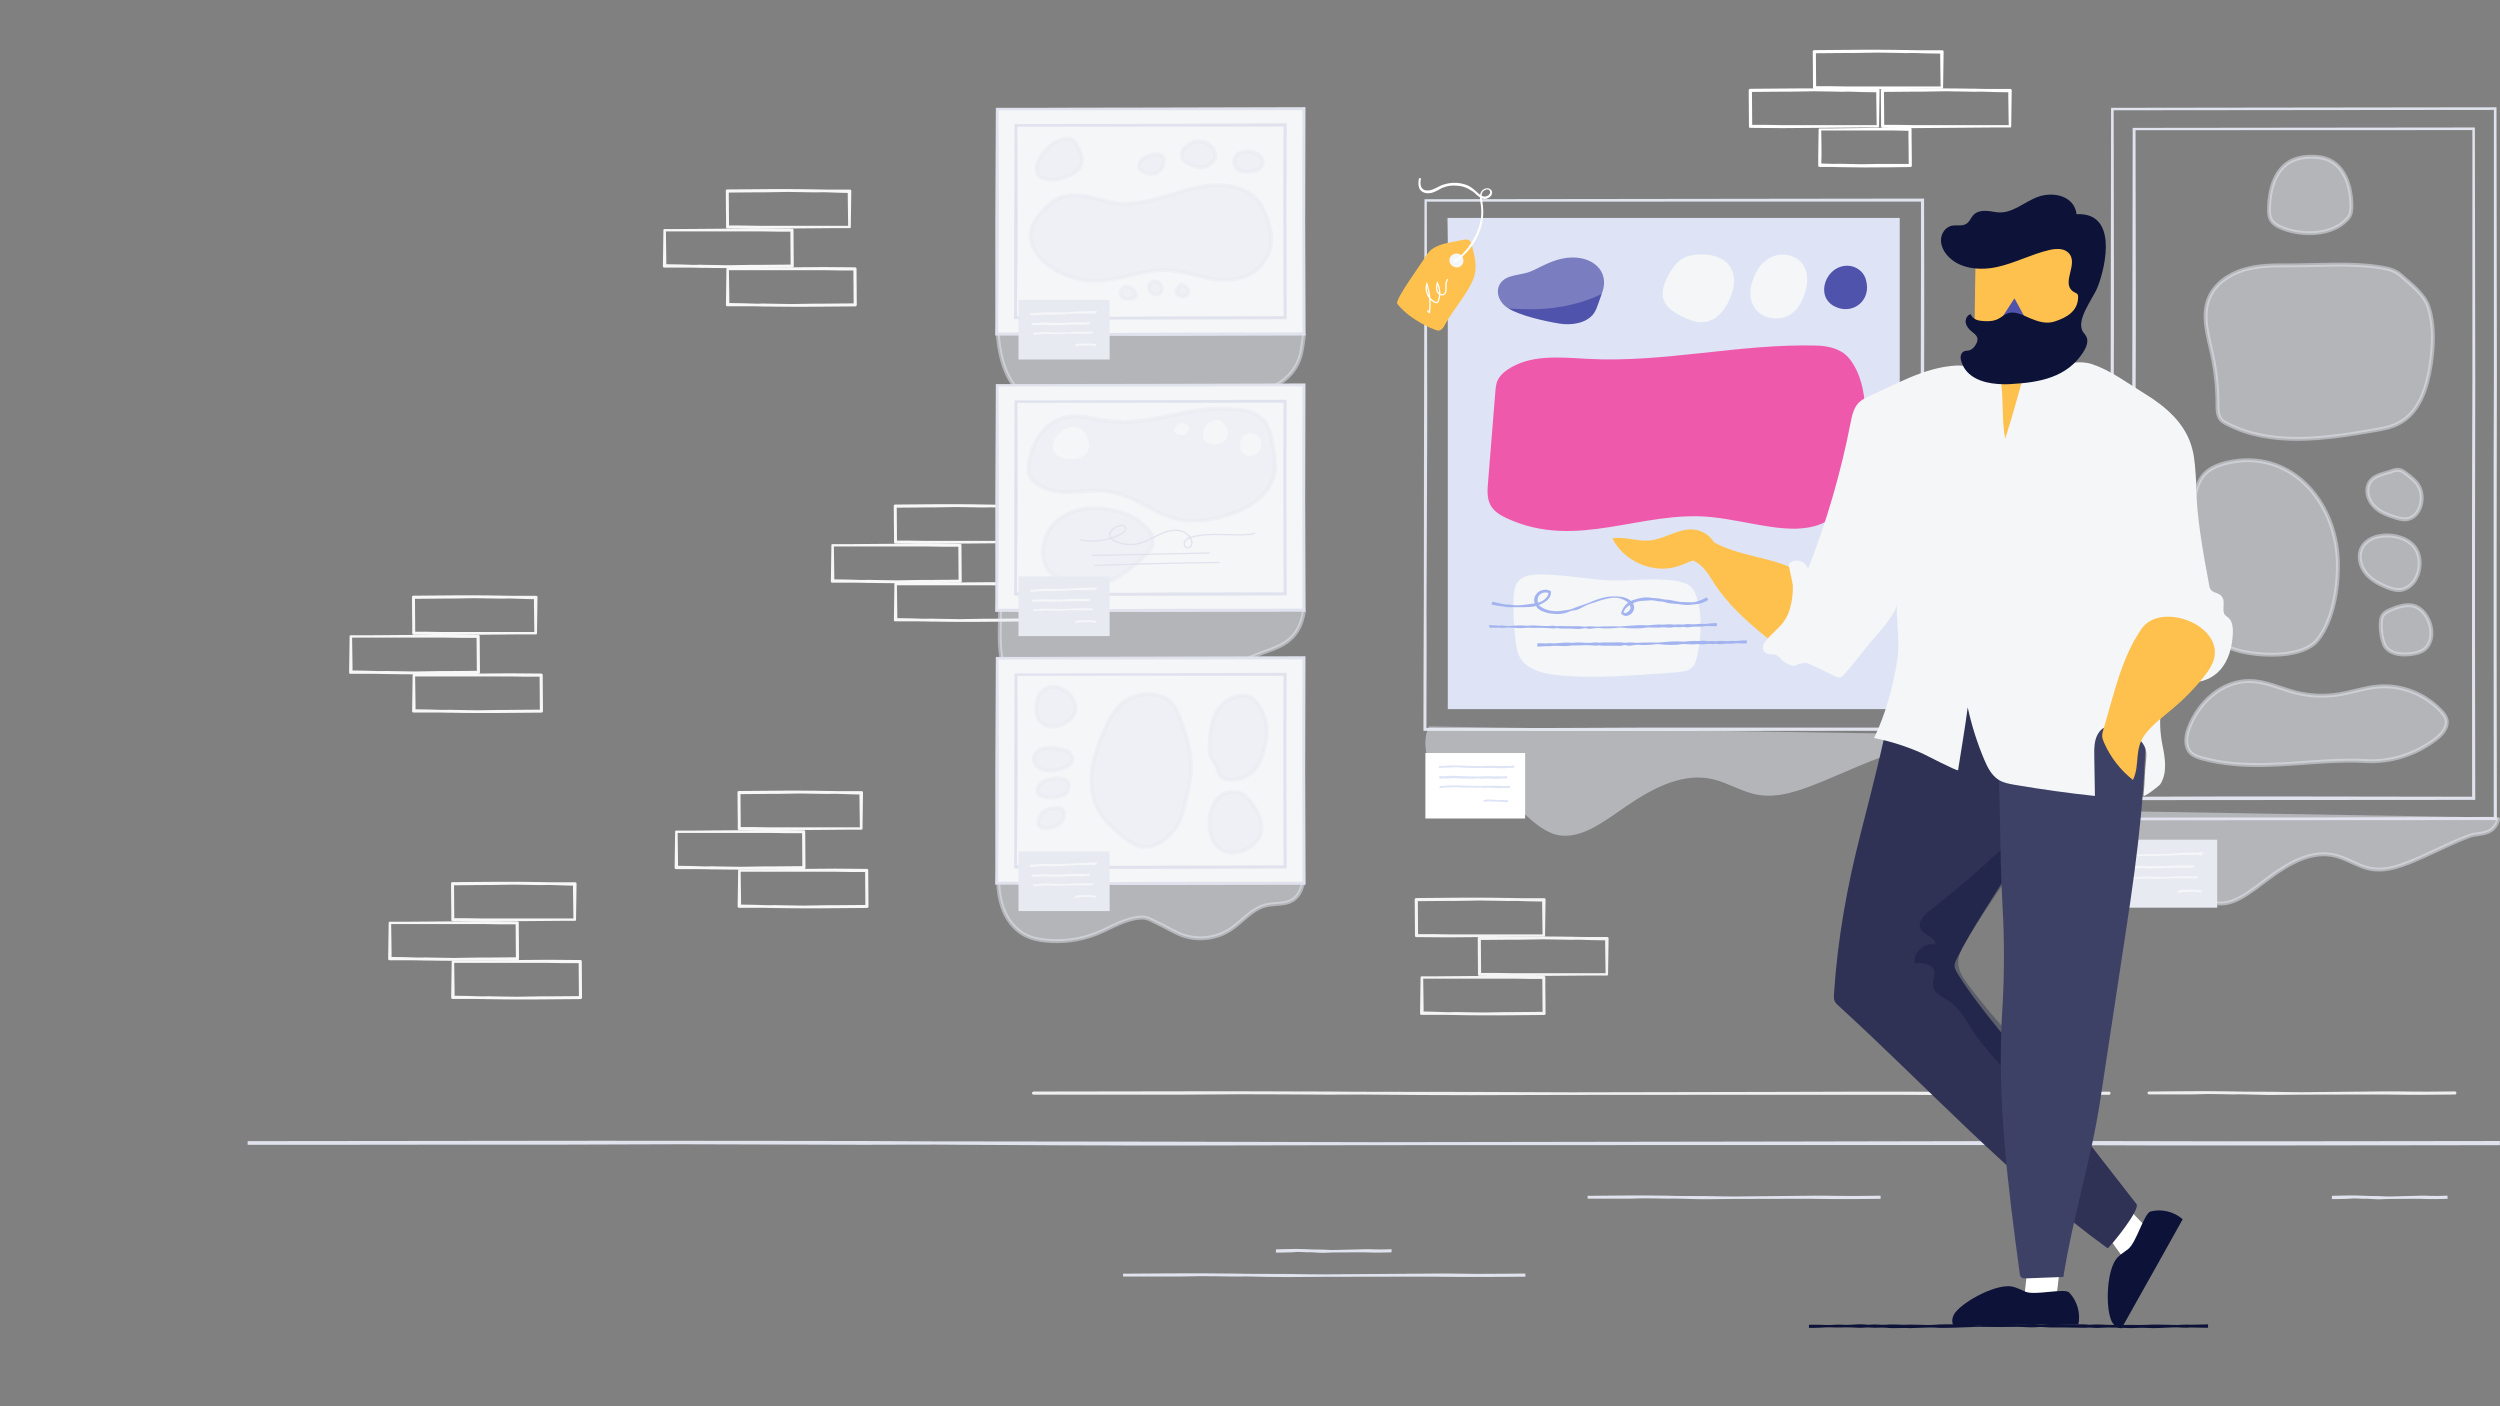 <?xml version="1.0" encoding="utf-8"?>
<!-- Generator: Adobe Illustrator 23.0.2, SVG Export Plug-In . SVG Version: 6.00 Build 0)  -->
<svg version="1.1" id="Layer_1" xmlns="http://www.w3.org/2000/svg" xmlns:xlink="http://www.w3.org/1999/xlink" x="0px" y="0px"
	 viewBox="0 0 1920 1080" style="enable-background:new 0 0 1920 1080;" xml:space="preserve">
<rect x="0" y="0" width="1920" height="1080" fill="#808080" stroke="none"/>
<style type="text/css">
	.st0{fill:#F7F7F7;}
	.st1{fill:#E0E3ED;}
	.st2{fill:#EFEFEF;}
	.st3{opacity:0.5;fill:#E8EAF2;enable-background:new    ;}
	.st4{fill:#DEE4F5;}
	.st5{fill:#EF59AC;}
	.st6{fill:#F4F6F8;}
	.st7{fill:#5053AB;}
	.st8{fill:#A3B3EF;}
	.st9{opacity:0.3;fill:#DEE4F5;enable-background:new    ;}
	.st10{opacity:0.5;fill:#E8EAF2;stroke:#E8EAF2;stroke-width:3;stroke-miterlimit:10;enable-background:new    ;}
	.st11{fill:none;stroke:#E0E3ED;stroke-miterlimit:10;}
	.st12{fill:#FFFFFF;}
	.st13{fill:#F4F4F4;}
	.st14{fill:#E8EAF2;}
	.st15{fill:#2F3155;}
	.st16{opacity:0.3;fill:#0C1238;enable-background:new    ;}
	.st17{fill:#3E4166;}
	.st18{fill:#FFC14D;}
	.st19{fill:#0C1238;}
	.st20{fill:none;stroke:#FFFFFF;stroke-miterlimit:10;}
</style>
<g>
	<path class="st0" d="M687.5,387.5l23.5-0.2l11.8-0.1h11.8l11.8,0.1l5.9,0.1c2,0,3.9,0,5.9,0.1c2,0.1,3.9,0.1,5.9,0.1h17.7
		c0.5,0,1,0.4,1,1c0,2.3,0,4.7-0.1,7l-0.1,7l-0.2,14c0,0.3-0.3,0.6-0.6,0.6H770l-11.8,0.1l-23.5,0.2l-23.5,0.2h-5.9l-5.9-0.1
		c-3.9-0.1-7.8-0.1-11.8-0.1c-0.5,0-1-0.4-1-1v-7l-0.1-7l-0.1-14C686.3,388,686.8,387.5,687.5,387.5L687.5,387.5z M688.7,389.9
		l0.2,26.7l-1.4-1.4c3.9,0,7.8-0.1,11.8,0l11.8,0.2h70.6l-1.3,1.3l-0.2-14l-0.1-7c0-2.3-0.1-4.7,0-7l1.5,1.5
		c-3.9,0-7.8-0.2-11.8-0.3l-5.9-0.2c-2-0.1-3.9-0.1-5.9,0c-2,0.1-3.9,0-5.9,0l-5.9-0.1l-11.8-0.2c-3.9,0-7.8,0.2-11.8,0.2
		c-2,0.1-3.9,0-5.9,0.1h-5.9L688.7,389.9L688.7,389.9z"/>
	<path class="st0" d="M737.4,447.6l-24.6,0.2l-12.3,0.1h-12.3l-12.3-0.1l-6.1-0.1h-3.1l-3.1-0.1c-2-0.1-4.1-0.1-6.1-0.1h-18.4
		c-0.5,0-1-0.4-1-1c0-2.3,0.1-4.7,0.1-7l0.1-7l0.2-14c0-0.3,0.3-0.6,0.6-0.6h12.2l12.3-0.1l24.6-0.2l24.6-0.2c4.1,0,8.2,0,12.3,0.1
		l12.3,0.1c0.5,0,1,0.4,1,1l0.2,27.9C738.6,447,738.1,447.6,737.4,447.6L737.4,447.6z M736.2,445.2l-0.2-26.7l1.4,1.4h-12.3
		l-12.3-0.2h-73.7l1.3-1.3l0.2,14l0.1,7c0,2.3,0.1,4.7,0,7l-1.5-1.5l12.3,0.2l6.1,0.2l3.1,0.1h3.1l3.1-0.1l3.1,0.1l6.1,0.1l12.3,0.2
		c2,0,4.1-0.1,6.1-0.1l6.1-0.1c2-0.1,4.1-0.1,6.1-0.1h6.1L736.2,445.2L736.2,445.2z"/>
	<path class="st0" d="M785.8,477.3l-24.6,0.2l-12.3,0.1h-12.3l-12.3-0.1l-6.1-0.1h-3.1l-3.1-0.1c-2-0.1-4.1-0.1-6.1-0.1h-18.4
		c-0.5,0-1-0.4-1-1c0-2.3,0.1-4.7,0.1-7l0.1-7l0.2-14c0-0.3,0.3-0.6,0.6-0.6h12.2l12.3-0.1l24.6-0.2l24.6-0.2c4.1,0,8.2,0,12.3,0.1
		l12.3,0.1c0.5,0,1,0.4,1,1l0.2,27.9C787,476.8,786.5,477.3,785.8,477.3L785.8,477.3z M784.6,475l-0.2-26.7l1.4,1.4h-12.3l-12.3-0.2
		h-73.7l1.3-1.3l0.2,14l0.1,7c0,2.3,0.1,4.7,0,7l-1.5-1.5l12.3,0.2l6.1,0.2l3.1,0.1h3.1l3.1-0.1l3.1,0.1l6.1,0.1l12.3,0.2
		c2,0,4.1-0.1,6.1-0.1l6.1-0.1c2-0.1,4.1-0.1,6.1-0.1h6.1L784.6,475L784.6,475z"/>
</g>
<path class="st1" d="M190.2,876.4c0,0,108.1-0.1,270.3-0.3c40.5,0,84.5,0.1,130.9,0.1c23.2,0,47.1,0.1,71.5,0.1s49.3,0.4,74.6,0.3
	c50.7,0,103,0.1,156.3,0.2c53.2,0.1,107.3,0.3,161.3,0.4c108.1-0.2,216.2-0.3,317.6-0.5c50.7-0.1,99.7-0.2,146.1-0.3
	c11.6,0,23.1,0,34.4-0.1h33.3c21.9,0.1,43,0.1,63.2,0.1c40.5,0.1,77.7,0.2,110.6,0.1c32.9-0.1,61.7-0.1,85.3-0.1
	c47.3-0.1,74.3-0.1,74.3-0.1v3.2c0,0-27,0-74.3,0.1c-23.6,0-52.4,0.1-85.3,0.1h-110.6c-20.3-0.1-41.4-0.1-63.2-0.2
	c-10.9,0-22,0-33.3-0.1h-180.5c-101.4,0-209.5,0.1-317.6,0.1c-54.1,0.1-108.1,0.2-161.3,0.3h-19.9c-6.6,0-13.2,0-19.8-0.1
	c-13.2,0-26.3-0.1-39.3-0.1c-26.1-0.1-51.8-0.2-77.2-0.4c-12.7-0.1-25.2-0.2-37.7-0.1c-12.4,0-24.8,0.1-37,0.1
	c-24.4-0.1-48.2-0.2-71.5-0.2c-23.2-0.1-45.8-0.1-67.7-0.2c-21.9,0.1-43,0.2-63.2,0.2c-10.1,0-20.1,0.1-29.8,0.1h-80.9
	c-32.9,0-61.7,0-85.3,0.1h-74.3L190.2,876.4L190.2,876.4z"/>
<path class="st2" d="M1650.5,838.3c0,0,3.7,0,10.1-0.1c3.2,0,7.1-0.1,11.6-0.1s9.5-0.1,15-0.1h8.6c3,0,6,0.1,9.2,0.1
	s6.4,0.1,9.7,0.1c3.3,0,6.7,0.3,10.1,0.2c6.9,0,14,0,21.2,0.1c3.6,0.1,7.2,0.1,10.9,0.2c3.7,0,7.3,0.1,11,0.1
	c7.3,0,14.7-0.1,21.9-0.2c7.2-0.1,14.3-0.1,21.2-0.2c6.9-0.1,13.5-0.1,19.8-0.2c6.3-0.1,12.3,0,17.8,0.1s10.5,0.1,15,0.1
	s8.4-0.1,11.6-0.1c6.4-0.1,10.1-0.1,10.1-0.1c0.7,0,1.2,0.5,1.2,1.2s-0.5,1.2-1.2,1.2c0,0-3.7,0-10.1,0.1c-6.4,0-15.6,0.2-26.6,0.1
	c-5.5-0.1-11.5-0.2-17.8-0.2H1811c-13.8,0-28.4,0.1-43.1,0.1c-7.3,0.1-14.7,0.2-21.9,0.2c-7.2,0.1-14.3-0.3-21.2-0.4
	c-1.7,0-3.4-0.1-5.1-0.1s-3.4,0.1-5,0.1c-3.3-0.1-6.5-0.1-9.7-0.2c-3.2,0-6.2-0.1-9.2-0.1s-5.8,0.1-8.6,0.2c-1.4,0-2.7,0.1-4,0.1
	h-32.7c-0.7,0-1.2-0.5-1.2-1.2C1649.3,838.9,1649.8,838.3,1650.5,838.3L1650.5,838.3z M794,838.3c0,0,51.6-0.1,129-0.2h30.2
	c10.4,0,21.2,0.1,32.3,0.1s22.5,0.1,34.1,0.1s23.5,0.3,35.6,0.2c24.2,0,49.2,0.1,74.6,0.1c25.4,0.1,51.2,0.2,77,0.3
	c51.6-0.1,103.2-0.2,151.6-0.3c24.2-0.1,47.6-0.1,69.8-0.2h32.3c10.4,0,20.5,0.1,30.2,0.1c19.4,0,37.1,0.2,52.8,0.1
	c15.7,0,29.4-0.1,40.7-0.1c22.6-0.1,35.5-0.1,35.5-0.1c0.7,0,1.2,0.5,1.2,1.2s-0.5,1.2-1.2,1.2c0,0-12.9,0-35.5,0.1
	c-22.6,0-54.8,0.2-93.6,0.1c-19.4-0.1-40.3-0.3-62.5-0.2h-69.8c-48.4,0-100,0.1-151.6,0.1c-25.8,0.1-51.6,0.2-77,0.2
	s-50.4-0.2-74.6-0.4c-12.1-0.2-24,0.1-35.6,0s-23-0.1-34.1-0.2c-11.1,0-21.9-0.1-32.3-0.1c-10.4,0.1-20.5,0.1-30.2,0.2
	c-4.8,0-9.6,0.1-14.2,0.1H793.8c-0.7,0-1.2-0.5-1.2-1.2S793.3,838.3,794,838.3L794,838.3z"/>
<path class="st1" d="M1477.7,561.2l-192.2,0.2H1190l-95.5-0.1h-1.3V560l0.1-50.8l0.2-50.8l0.1-101.6l0.4-203.2V153h0.6l382-0.5h1.1
	v1.1l0.1,50.8v50.8l-0.2,101.6v50.8l0.1,50.8L1477.7,561.2L1477.7,561.2z M1475.3,558.8l-0.2-202V306l0.1-50.8l0.1-50.8v-50.8
	l1.2,1.2l-382,0.1l1.3-1.3l0.2,101.6l0.1,50.8c0.1,16.9-0.1,33.9-0.1,50.8l-0.4,101.6c-0.1,8.5,0,16.9,0,25.4s0.1,16.9,0,25.4
	l-0.1,50.8l-1-1l47.8,0.1h47.8l47.8-0.2l23.9-0.1L1475.3,558.8L1475.3,558.8z"/>
<path class="st3" d="M1476.5,563.8c-4.4,17.2-19.2,13.5-28,16.5c-16.1,5.3-32,13-48,19.5c-17.3,7-35,14.1-52.6,10.2
	c-10.7-2.4-21.1-8.7-31.8-11.4c-22.6-5.6-45.3,5.7-66.7,20.3c-18.3,12.5-37.4,28-56.7,21.4c-18.5-6.4-33.9-32.4-52.4-37.3
	c-0.7-0.2-1.4-0.3-2.1-0.5c-10.1-1.8-20.6,3.3-30.4-2.1c-9.8-5.3-17.5-29.2-10.3-42.5"/>
<path class="st4" d="M1111.9,167.4H1459v377.2h-347.1V167.4z"/>
<path class="st5" d="M1360.6,404.7c27.1,3.8,51.2,1.4,64.4-32.4c3.5-8.9,4.8-18.6,6.1-28.1c2.7-20.8,3.6-52.4-11.6-69.7
	c-5.9-6.7-15.5-8.9-24.4-9.1c-59.1-1.6-117,13.4-176,10.2c-21.1-1.2-44.2-3.6-61.6,8.5c-2.9,2-5.6,4.5-7.2,7.7
	c-1.4,2.9-1.6,6.1-1.9,9.3c-1.9,23.2-3.7,46.3-5.6,69.5c-0.5,6-0.9,12.3,2,17.5c2.7,4.9,7.9,7.9,13,10.2
	c53.5,24.4,102.6-6.5,156.4-1.2C1329.8,398.7,1345.7,402.6,1360.6,404.7L1360.6,404.7z"/>
<path class="st6" d="M1174.9,441.8c-12,2.4-12.6,11-12.6,23.5c0,9.4,0.6,18.7,1.8,28.1c0.6,4.2,1.3,8.5,3.6,12.2
	c4.9,7.9,15.7,11.4,25.7,12.6c29.9,3.6,63.4,0.2,93.3-1.8c4.6-0.3,9.6-0.8,12.7-3.7c2.3-2.1,3.1-5.1,3.8-7.9
	c3.4-15,4.6-32.9-0.7-47.7c-0.7-2-1.6-4-3.1-5.7c-3.2-3.6-8.7-4.8-13.8-5.5c-17.4-2.4-34.3,0.7-51.7-0.3c-17.3-1-34.4-4.6-51.8-4.4
	C1179.3,441.2,1176.9,441.4,1174.9,441.8L1174.9,441.8z M1276.9,226.5c0,0.7,0.1,1.4,0.3,2.1c1.9,8.5,11.1,13.1,19.3,16.6
	c17.7,7.5,28.3-4.4,33.9-20.8c2.6-7.7,1.7-16.9-4.2-22.6c-4.6-4.5-11.4-6.1-18-6.4c-5.8-0.2-11.9,0.5-16.7,3.6
	C1284.2,203.8,1276.4,218,1276.9,226.5L1276.9,226.5z M1344.3,223.9c-0.5,11,6.3,20.4,19.6,20.7c14.5,0.4,21.7-13.4,23.7-25.6
	c0.9-5.9,0-12.4-3.9-17.1c-3.9-4.6-10.4-6.9-16.5-6.3c-6.1,0.7-11.8,4.1-15.5,8.8c-2.7,3.5-4.5,7.5-5.9,11.7
	C1344.9,218.8,1344.4,221.4,1344.3,223.9L1344.3,223.9z"/>
<path class="st7" d="M1414.7,237.2c10.7,1.7,20.2-6.7,19.1-18.3c-0.3-2.6-0.9-5.2-2.2-7.5c-2.5-4.3-7.4-7.2-12.4-7.3
	c-16.7-0.6-25.8,23.2-10.3,31.2C1410.8,236.2,1412.7,236.9,1414.7,237.2L1414.7,237.2z M1151.6,229.4c1.3,2.7,3.4,5.3,6.4,7.2
	c9,5.8,28.6,10.1,39.5,11.9c9.6,1.6,21-0.3,26.4-7.6c1.7-2.3,2.6-4.9,3.5-7.5c1.1-3,2.1-6,3.2-9c5.8-16.4-7.9-28.6-27.1-26.4
	c-9.6,1.1-17.2,5.4-25.5,9.4c-6.9,3.3-11,2.8-18.1,5C1150.9,215.1,1148.6,222.8,1151.6,229.4L1151.6,229.4z"/>
<path class="st8" d="M1146.3,462.1c1,0.3,2,0.5,3,0.7s2,0.4,3,0.7l3,0.6c1,0.2,2.1,0.2,3.1,0.2c0.5,0,1,0.1,1.5,0.1s1,0.1,1.5,0.2
	c1,0.1,2.1,0.3,3.1,0.3s2.1-0.1,3.1-0.1c1-0.1,2.1-0.2,3.1-0.3c1-0.1,2-0.3,3.1-0.4c1-0.1,2-0.3,3-0.5l1.5-0.2
	c0.5-0.1,0.9-0.2,1.4-0.3c1-0.2,2-0.4,2.9-0.7c0.9-0.3,1.8-0.8,2.6-1.3s1.5-1.2,2.1-1.8c0.6-0.7,1.1-1.3,1.5-2.1
	c0.3-0.7,0.5-1.6,0.5-2.4l0.7,1c-0.8-0.5-1.8-0.8-2.8-0.8s-2,0.1-2.9,0.5s-1.7,1-2.3,1.8c-0.1,0.1-0.3,0.5-0.4,0.6l-0.3,0.6
	c-0.2,0.5-0.2,0.9-0.3,1.4c-0.1,0.9-0.2,1.9,0,2.9c0.1,0.5,0.2,1,0.5,1.4c0.2,0.4,0.6,0.8,1,1.1c0.8,0.6,1.6,1.3,2.6,1.7l0.3,0.2
	l0.4,0.2l0.8,0.3c0.5,0.3,1,0.4,1.5,0.6c2,0.7,4.3,1,6.5,1.1c1.1,0,2.2,0,3.4-0.1c1.1-0.1,2.2-0.3,3.3-0.5c2.2-0.3,4.6-0.5,6.7-1.4
	c2.1-1,4.3-1.7,6.5-2.4s4.4-1.5,6.5-2.4s4.3-1.8,6.5-2.5s4.5-1.3,6.8-1.7c2.3-0.4,4.7-0.4,7-0.4c2.3,0.1,4.7,0.3,7,1.1
	s4.5,2.2,5.9,4.5c0.3,0.6,0.6,1.2,0.7,1.9l0.1,0.5v1l-0.1,0.6c-0.2,1.5-1,2.7-2,3.7c-1,0.9-2.3,1.5-3.7,1.7c-1.4,0.1-3-0.4-3.9-1.6
	l-0.3-0.3l0.1-0.4c0.4-1.6,1.1-3,2-4.4c0.9-1.3,2-2.5,3.3-3.4s2.6-1.8,4.2-2.2c0.4-0.1,0.7-0.2,1.1-0.3c0.4-0.1,0.7-0.2,1.1-0.3
	c0.2,0,0.3-0.1,0.6-0.2l0.5-0.1l1.1-0.3c1.5-0.3,3-0.7,4.6-0.7c1.5-0.1,3,0.1,4.5,0.3c1.5,0.2,3,0.3,4.5,0.4c0.7,0,1.5,0.1,2.2,0.2
	s1.5,0.3,2.2,0.5s1.5,0.3,2.2,0.3c0.7,0.1,1.5,0.1,2.2,0.1c1.5,0.2,2.9,0.5,4.3,0.8s2.9,0.6,4.3,0.8c1.5,0.2,2.9,0.2,4.4,0.2
	c1.4,0,2.9,0.1,4.3,0.2c1.4,0,2.9-0.2,4.3-0.6s2.7-0.9,4-1.4s2.5-1.2,3.7-1.9l1.3,2c-1.3,0.8-2.7,1.6-4.2,2.1
	c-0.4,0.1-0.7,0.3-1.1,0.4s-0.7,0.2-1.1,0.3c-0.8,0.1-1.5,0.3-2.3,0.4c-1.5,0.2-3,0.3-4.5,0.5s-3,0.3-4.5,0.2
	c-1.5-0.1-3-0.4-4.5-0.6s-3-0.3-4.5-0.4s-3-0.2-4.4-0.5c-0.7-0.2-1.4-0.4-2.1-0.7c-0.7-0.2-1.4-0.3-2.2-0.4c-1.5,0-2.9-0.2-4.4-0.5
	c-1.4-0.3-2.9-0.5-4.3-0.5c-1.4,0.1-2.9,0.2-4.3,0.3c-1.4,0.1-2.8,0.1-4.2,0.3l-1.1,0.2l-0.5,0.1c-0.1,0-0.3,0.1-0.5,0.1
	c-0.7,0.2-1.3,0.5-2,0.8c-1.2,0.6-2.5,1.2-3.7,1.9c-1.2,0.7-2.2,1.6-3.1,2.6s-1.5,2.3-1.8,3.6l-0.2-0.8c0.3,0.3,0.6,0.5,1,0.6
	s0.8,0,1.2,0c0.4-0.1,0.8-0.3,1.2-0.6c0.2-0.1,0.4-0.2,0.6-0.4c0.2-0.1,0.3-0.3,0.5-0.5c0.3-0.3,0.6-0.7,0.8-1l0.3-0.6
	c0-0.2,0.2-0.4,0.1-0.5c0.1-0.7-0.1-1.6-0.5-2.5c-0.8-1.7-2.6-3-4.5-3.9s-4.1-1.6-6.4-1.7c-1.1,0-2.3,0-3.4,0.2s-2.2,0.3-3.3,0.6
	c-0.6,0.1-1.1,0.2-1.6,0.4c-0.5,0.1-1.1,0.3-1.6,0.4c-1.1,0.3-2.2,0.6-3.2,1c-2.1,0.8-4.3,1.4-6.5,2.1c-0.6,0.2-1.1,0.4-1.6,0.6
	s-1.1,0.4-1.6,0.7c-1.1,0.5-2.1,1.1-3.1,1.6c-1,0.6-2.1,1.1-3.2,1.5c-1.1,0.5-2.3,0.6-3.5,0.7c-2.4,0.3-4.4,1.7-6.8,2.2l-1.8,0.3
	l-1.8,0.2c-1.2,0.1-2.4,0.1-3.6,0c-2.4-0.1-4.8-0.4-7.2-1.2c-0.6-0.2-1.2-0.4-1.7-0.6l-0.8-0.3l-0.4-0.2c-0.2-0.1-0.3-0.1-0.5-0.2
	c-0.6-0.3-1.1-0.6-1.6-1s-1.1-0.8-1.5-1.3c-0.4-0.6-0.7-1.1-1-1.7s-0.6-1.2-0.8-1.8c-0.5-1.2-0.6-2.6-0.3-3.9
	c0.6-2.6,2.6-4.8,4.9-5.7c1.2-0.5,2.4-0.7,3.7-0.7c1.3,0,2.5,0.3,3.7,0.9l0.4,0.2v0.4c0.1,1.2,0,2.3-0.5,3.4s-1.1,2-1.9,2.8
	s-1.7,1.4-2.7,2c-0.5,0.3-1,0.5-1.4,0.8c-0.5,0.2-1,0.5-1.5,0.7c-1,0.4-2,0.9-3,1.2c-0.5,0.2-1.1,0.3-1.6,0.4l-0.8,0.2h-0.8
	c-1,0.1-2.1,0.3-3.2,0.3c-1.1,0.1-2.1,0.1-3.2,0.1h-8l-1.6,0.1c-1.1,0-2.1,0-3.2-0.1c-1-0.1-2.1-0.4-3.1-0.5l-3.1-0.4
	c-2.1-0.3-4.2-0.7-6.2-1.2L1146.3,462.1L1146.3,462.1z M1143.5,480.1c0,0,0.7,0,2,0.1c0.6,0,1.4,0,2.4,0.1c0.9,0.1,2,0.1,3.2,0.2
	c0.6,0,1.2-0.1,1.9-0.1s1.3,0,2.1,0.1c0.7,0.1,1.5,0.2,2.2,0.2h2.4c1.7-0.1,3.4-0.2,5.3-0.3c0.9,0,1.9-0.1,2.9-0.1s2,0.1,3,0.2
	s2.1,0.1,3.1,0c1.1-0.1,2.1-0.2,3.3-0.2c1.1,0,2.2,0.1,3.4,0.2c1.1,0.1,2.3,0.1,3.5,0.2c2.3,0.1,4.8,0.2,7.2-0.1
	c0.6,0,1.2-0.1,1.9,0c0.6,0.1,1.2,0.2,1.9,0.3c0.6,0.1,1.3,0,1.9-0.1s1.3,0,1.9,0c2.6,0,5.2,0.1,7.8,0.1h4c1.3,0,2.7,0,4,0.2
	s2.7,0.3,4,0c1.4-0.2,2.7-0.1,4.1,0s2.7,0.2,4.1,0.2s2.7-0.1,4.1-0.2c2.7-0.1,5.5-0.1,8.2-0.1c1.4,0,2.7,0.1,4.1,0.1s2.7-0.1,4-0.2
	c2.7-0.3,5.3-0.4,8-0.6c1.3-0.1,2.6-0.1,3.9-0.2h1.9c0.6,0,1.3,0.1,1.9,0.1c2.6,0.2,5.1-0.2,7.5-0.4c0.6-0.1,1.2-0.1,1.8-0.1
	c0.6,0,1.2-0.1,1.8-0.1c0.6,0,1.2,0.1,1.8,0.1h1.8c2.3-0.2,4.6-0.4,6.8-0.1c2.2,0.3,4.3-0.3,6.4,0s4-0.6,5.9-0.3
	c1.9,0.1,3.6,0.2,5.3,0.1c1.7-0.1,3.2-0.4,4.7-0.3c1.4,0.1,2.8,0.1,4,0s2.3-0.3,3.2-0.4c0.9-0.1,1.7-0.1,2.4-0.1
	c0.6,0,1.1-0.1,1.5-0.1h0.5l0.1,2.4h-4.4c-0.9,0-2-0.1-3.2-0.1s-2.5,0.1-3.9,0.4c-0.7,0.1-1.5,0.1-2.2,0.1c-0.8,0-1.6-0.1-2.4-0.1
	c-1.7,0-3.4,0.3-5.3,0.5c-0.9,0.1-1.9,0.2-2.9-0.1c-1-0.2-2-0.2-3,0c-2,0.4-4.2-0.3-6.4,0.1c-2.2,0.5-4.5,0.3-6.8,0.1h-1.8
	c-0.6,0.1-1.2,0.1-1.8,0.2h-3.6c-2.5-0.1-5-0.3-7.5,0.1c-0.6,0.1-1.3,0.2-1.9,0.3c-0.6,0-1.3,0.1-1.9,0.1c-1.3,0-2.6,0-3.9,0.1
	c-1.3,0-2.6,0-4-0.1c-1.3,0-2.7-0.1-4-0.3c-1.3-0.2-2.7-0.2-4-0.2c-1.4,0.1-2.7,0.3-4.1,0.4c-2.7,0.2-5.4,0.3-8.2,0.2
	c-1.4-0.1-2.7-0.3-4.1-0.3s-2.7,0.2-4.1,0.4c-0.7,0.1-1.4,0.2-2,0.2c-0.7,0.1-1.4,0-2-0.2c-1.4-0.4-2.7-0.3-4,0
	c-0.7,0.2-1.3,0.3-2,0.3c-0.7,0.1-1.3,0-2,0c-1.3-0.1-2.7-0.1-4-0.2c-2.6,0-5.2,0-7.8-0.1c-0.6,0-1.3,0-1.9-0.1
	c-0.6-0.2-1.3-0.3-1.9-0.2c-0.6,0-1.3,0.2-1.9,0.2h-1.9c-2.5-0.3-4.9-0.3-7.2-0.4h-6.8c-1.1,0-2.2-0.1-3.3-0.1c-1.1,0-2.1,0-3.1,0.1
	c-4.1,0.5-7.8-0.1-11.2-0.2c-0.8,0-1.6-0.1-2.4-0.1s-1.5,0.1-2.2,0.2s-1.4,0.1-2.1,0.1c-0.7-0.1-1.3-0.1-1.9-0.2
	c-1.2,0-2.3,0.1-3.2,0.1h-4.4L1143.5,480.1L1143.5,480.1z M1180.7,494.1h4c0.9,0,1.8,0.1,2.9,0.1c0.6,0,1.1-0.1,1.7-0.2h1.9
	c0.7,0.1,1.4,0.2,2.1,0.1c0.7,0,1.5-0.1,2.2-0.1c1.5-0.1,3.2-0.3,4.9-0.4c0.9,0,1.7-0.1,2.6-0.1s1.8,0.1,2.8,0.1
	c0.9,0.1,1.9,0.1,2.9,0s2-0.2,3-0.2s2.1,0,3.1,0.1c1.1,0.1,2.1,0.1,3.2,0.2c2.2,0,4.4,0.1,6.6-0.3c0.6,0,1.1-0.1,1.7,0
	c0.6,0,1.2,0.2,1.7,0.2c0.6,0.1,1.2,0,1.7-0.1c0.6-0.1,1.2-0.1,1.8-0.1h7.2c1.2,0,2.4,0,3.7-0.1c1.2-0.1,2.5,0,3.7,0.2
	s2.5,0.2,3.7,0s2.5-0.1,3.7,0c1.3,0.1,2.5,0.2,3.8,0.2s2.5-0.1,3.8-0.2c2.5-0.1,5-0.1,7.5-0.1c1.3,0,2.5,0.1,3.8,0.1
	c1.2,0,2.5-0.1,3.7-0.2c2.5-0.3,4.9-0.4,7.4-0.6c1.2,0,2.4-0.1,3.6-0.1h1.8c0.6,0,1.2,0.1,1.8,0.1c2.4,0.2,4.7-0.1,6.9-0.3
	c0.6-0.1,1.1-0.1,1.7-0.1s1.1-0.1,1.7-0.1s1.1,0.1,1.7,0.1h1.6c2.2-0.2,4.3-0.4,6.3,0c2,0.3,4-0.2,5.9,0.1c1.9,0.4,3.7-0.5,5.4-0.2
	c1.7,0.1,3.4,0.2,4.9,0.2c1.5-0.1,3-0.3,4.3-0.2c1.3,0.1,2.5,0.2,3.6,0c1.1-0.1,2.1-0.2,2.9-0.3c0.9,0,1.6-0.1,2.2-0.1h1.8v2.4h-4
	c-0.9,0-1.8-0.1-2.9-0.2s-2.3,0.1-3.6,0.3c-0.7,0.1-1.4,0.1-2.1,0.1s-1.5-0.1-2.2-0.1c-1.5,0-3.2,0.2-4.9,0.4
	c-0.9,0.1-1.7,0.2-2.6-0.1c-0.9-0.2-1.8-0.2-2.8,0c-1.9,0.4-3.9-0.4-5.9,0s-4.1,0.2-6.3,0.1c-1.1-0.1-2.2,0-3.3,0.2h-1.7
	c-0.6,0-1.1,0-1.7-0.1c-2.3-0.1-4.6-0.3-6.9,0l-1.8,0.3c-0.6,0-1.2,0.1-1.8,0.1c-1.2,0-2.4,0-3.6,0.1c-1.2,0-2.4-0.1-3.7-0.1
	c-1.2,0-2.5-0.1-3.7-0.3c-1.2-0.2-2.5-0.2-3.7-0.2c-1.2,0.1-2.5,0.3-3.7,0.4c-2.5,0.2-5,0.3-7.5,0.3c-1.3-0.1-2.5-0.3-3.8-0.2
	c-1.3,0-2.5,0.2-3.8,0.5c-0.6,0.1-1.2,0.2-1.9,0.2c-0.6,0.1-1.2,0-1.9-0.2c-1.3-0.4-2.5-0.3-3.7,0c-0.6,0.2-1.2,0.3-1.8,0.3
	c-0.6,0.1-1.2,0-1.8,0c-1.2,0-2.4-0.1-3.7-0.1h-7.2c-0.6,0-1.2,0-1.8-0.1c-0.6-0.1-1.2-0.2-1.7-0.2c-0.6,0-1.2,0.2-1.7,0.2
	c-0.6,0.1-1.1,0-1.7,0c-2.3-0.3-4.5-0.2-6.7-0.3c-2.2,0.1-4.3,0.1-6.3,0.2h-3c-1,0-1.9,0-2.9,0.2c-3.8,0.6-7.2,0.1-10.3,0.1h-2.2
	c-0.7,0-1.4,0.1-2.1,0.2s-1.3,0.1-1.9,0.1s-1.2-0.1-1.7-0.1c-1.1,0-2.1,0.1-2.9,0.2c-0.9,0.1-1.6,0.1-2.2,0.1
	c-1.2,0.1-1.8,0.1-1.8,0.1L1180.7,494.1L1180.7,494.1z"/>
<path class="st9" d="M1458.8,167.3c-3.8,6.5-7.6,17.3-22.8,21.3c-17,4.5-42,5.3-62.7,3.4s-42.2-4.4-63-2.6
	c-21.8,1.9-37.9,8.3-48.8,15.1s-18.2,14.3-30.6,20.8s-31.9,12.1-54.4,12.2c-11,0-22.3-1.2-32.9-0.2c-8.5,0.9-17.5,3.2-25.3,1.7
	c-6.7-1.3-7.3-4.4-7.1-7.1c1.6-21.5,1.5-43.1-0.2-64.6"/>
<path class="st10" d="M1919,627.9c-3.4,14.5-15,11.5-21.8,13.9c-12.5,4.5-24.9,11-37.4,16.5c-13.5,5.9-27.2,11.9-40.9,8.6
	c-8.4-2-16.4-7.4-24.8-9.6c-17.6-4.7-35.3,4.8-51.9,17.2c-14.3,10.6-29.1,23.7-44.1,18.1c-14.4-5.4-26.4-27.4-40.8-31.6
	c-0.5-0.2-1.1-0.3-1.6-0.4c-7.9-1.5-16.1,2.8-23.7-1.7s-13.6-24.7-8-36"/>
<path class="st1" d="M1917.6,629.8L1622,630h-1.5v-1.4l0.8-545.2v-0.6h0.6l294.4-0.4h1v1l0.2,136.3l0.1,68.2l-0.1,68.2l-0.1,68.2
	v68.2L1917.6,629.8z M1915.2,627.4l-0.1-135.1V355.9l0.2-68.2V83.2l1.2,1.2L1622,84.7l1.3-1.3l0.2,136.3v34.1l-0.1,34.1l-0.2,68.2
	l-0.1,34.1c0,11.4-0.1,22.7-0.1,34.1l0.1,34.1l-0.1,34.1l-0.2,68.2l-0.1,34.1l0.1,34.1l-0.9-0.9l73.6-0.2h73.6L1915.2,627.4
	L1915.2,627.4z"/>
<path class="st1" d="M1901,614.3l-262.4,0.2h-1.5v-1.4l0.8-514.3v-0.6h0.6l261.2-0.3h1v1l0.2,128.6l0.1,64.3l-0.1,64.3l-0.1,64.3
	v64.3L1901,614.3L1901,614.3z M1898.6,611.9l-0.1-127.4v-64.3l0.1-64.3l0.2-64.3V98.7l1.2,1.2l-261.2,0.1l1.3-1.3l0.2,128.6v32.1
	l-0.1,32.1l-0.2,64.3l-0.1,32.1l-0.1,16.1v16.1c0,10.7,0.1,21.4,0,32.1l-0.1,32.1l-0.2,64.3l-0.1,32.1l0.1,32.1l-0.9-0.9l32.6-0.1
	l32.6-0.1h65.3L1898.6,611.9L1898.6,611.9z"/>
<path class="st10" d="M1752.5,175.1c15.2,6.2,39.1,6.2,50.8-7.5c2.3-2.8,2.7-6.6,2.6-10.3c-0.4-17.6-7.4-35.5-26.6-36.8
	c-7.2-0.5-14.7,0.2-20.9,3.8c-11.8,6.9-15.6,22.3-15.8,36c0,2.7,0,5.5,1.2,7.9C1745.5,171.7,1749,173.7,1752.5,175.1L1752.5,175.1z
	 M1865.2,236c-3.2-10.1-13.8-17.8-21.6-24.8c-4.1-3.7-9.8-5-15.3-5.9c-22.7-3.6-46.7-1.5-69.7-1.5c-12-0.1-24.2-0.1-35.6,3.4
	c-11.5,3.5-22.3,11-26.7,22.2c-5.3,13.4-0.6,28.3,2.5,42.3c2.8,12.6,4.2,25.6,4.2,38.5c0,4.4,0,9.2,3,12.4c1.2,1.3,2.7,2.1,4.3,2.9
	c34.1,17.6,75.1,11.6,113,5c6.6-1.1,13.3-2.3,19.2-5.5c15.7-8.3,21.7-27.5,24.3-45.1C1868.9,265.3,1869.7,250.1,1865.2,236
	L1865.2,236z M1819,372.1c-2.4,5.9,0.2,12.9,4.8,17.3s10.8,6.6,17,8.4c2.6,0.7,5.3,1.4,8,0.9c10.7-2.1,13.6-17,8.9-25.3
	c-2.3-4.1-6.2-7-9.9-9.8c-1.6-1.2-3.2-2.4-5.2-2.7c-2.2-0.4-4.4,0.4-6.5,1.2C1829.7,364.3,1821.9,365,1819,372.1L1819,372.1z
	 M1825.8,412.1c-4.7,1.1-9.1,3.8-11.6,7.9c-3.5,5.9-2,13.9,2.1,19.4s10.4,9,16.8,11.6c3.8,1.5,8,2.8,12,1.8
	c12.8-3.2,16.6-21.8,10.1-31.6C1849.3,412.3,1835.7,409.7,1825.8,412.1L1825.8,412.1z M1832.2,497c4.5,5.7,12.9,6.3,20.1,5.2
	c3.4-0.5,7-1.3,9.7-3.5c11.2-8.9,3.4-32.4-10.3-33.8c-5-0.5-9.9,1-14.6,2.9c-2.6,1-5.2,2.2-6.9,4.3
	C1826.6,476.5,1828.9,492.9,1832.2,497L1832.2,497z M1721.3,500.3c0.3,0.1,0.6,0.2,1,0.2c16,3.6,46.6,4.7,57.6-9
	c12.6-15.6,16.3-42.6,15.5-61.9c-2-45.6-37-85.3-84.9-74.3c-6.9,1.6-13.8,4.3-18.3,9.7c-4.3,5.1-5.8,12-7.5,18.4
	c-6.9,27.4-18,56.8-6.6,82.7C1685.7,483.7,1702.8,495.8,1721.3,500.3L1721.3,500.3z M1787.4,584.7c9.8-0.5,19.6-0.8,29.4-0.2
	c19.4,1.1,39-5.2,54.3-17.2c4.5-3.5,8.9-8.6,7.9-14.2c-0.5-2.8-2.3-5.1-4.3-7.1c-12.3-13.2-30.8-20.4-48.8-18.7
	c-10,0.9-19.5,4.3-29.4,5.9c-11.3,1.9-23.1,1.3-34.2-1.6c-11.4-3-22.4-8.4-34.3-8.6c-22.1-0.2-39.7,16.8-47,36.1
	c-2.4,6.3-3.3,14.3,1.5,19.1c2.4,2.4,5.9,3.5,9.2,4.4C1723.9,591.2,1755.6,586.4,1787.4,584.7L1787.4,584.7z M1001.5,256.5
	c-0.9,6.7-1.4,13.7-3.8,20c-5.4,14.2-20.1,23-34.9,26.1c-14.9,3.1-30.2,1.5-45.4,1.1c-17.6-0.5-35.3,0.7-52.7,3.4
	c-14.7,2.3-29.4,5.7-44.3,5.2c-7-0.2-14-1.4-20.8-3.4c-7.1-2.1-14.1-5.3-19.1-10.7c-9.6-10.6-13.6-28.8-14.2-42.6"/>
<g>
	<path class="st6" d="M765.6,83.4h235.9v173.1H765.6V83.4z"/>
	<path class="st1" d="M1002.7,257.7L883.5,258l-59-0.1l-29.5-0.1c-9.8-0.1-19.7,0-29.5-0.1h-1.2v-1.2l0.1-10.8V170l0.4-86.6v-0.6
		h30.1l29.5-0.1l59-0.1l118-0.3h1.2v1.2l-0.2,86.6L1002.7,257.7L1002.7,257.7z M1000.3,255.3l-0.2-85.4v-43.2l0.2-43.3l1.2,1.2
		l-235.9,0.1l1.3-1.3l0.3,86.6l-0.3,43.3l-0.2,21.6l-0.1,10.8l0.1,10.8l-1.1-1.1c4.9-0.1,9.8,0,14.7,0l14.7,0.1l29.5,0.1l14.7,0.1
		h14.7l29.5-0.2c9.8-0.1,19.7,0,29.5-0.1h29.5L1000.3,255.3L1000.3,255.3z"/>
	<path class="st6" d="M780,95.9h207v148H780V95.9z"/>
	<path class="st1" d="M988.2,245.2l-104.7,0.2h-25.9l-25.9-0.1l-25.9-0.1h-12.9c-4.3,0-8.6-0.1-12.9-0.1h-1.2V244l0.1-9.3v-64.8
		l0.2-37l0.1-37v-0.6h26.5l25.9-0.1l51.8-0.1L987,94.7h1.2v1.2l-0.1,37l-0.1,37L988.2,245.2L988.2,245.2z M985.8,242.8l-0.2-72.8
		v-37l0.2-37l1.2,1.2l-207,0.1l1.3-1.3l0.3,74l-0.3,37l-0.2,18.5l-0.1,9.3v9.3l-1.1-1.1c4.3,0,8.6-0.1,12.9,0l12.9,0.1l25.9,0.1
		l12.9,0.1h13l25.9-0.2c8.6-0.1,17.3,0,25.9-0.1h25.9L985.8,242.8L985.8,242.8z"/>
	<path class="st10" d="M805.5,138c4.2,0.5,8.6-0.5,12.7-1.9c5.6-1.9,11.4-5.4,12.6-11.2c0.9-4.3-1.1-8.6-3.2-12.5
		c-0.9-1.7-1.9-3.4-3.5-4.6c-4-3.1-11.3,0.2-15,2.3c-8.2,4.8-21.6,24.2-5.2,27.6C804.4,137.8,805,137.9,805.5,138L805.5,138z
		 M884.6,133.6c4.6-0.1,8.6-4.1,9.2-8.7c0.2-1.6,0-3.3-0.9-4.5c-1.5-2-4.4-2.2-6.9-1.8c-2.2,0.4-4.2,1.1-6.2,2.1
		c-2.3,1.3-4.5,3.2-4.9,5.8C874,131.4,880.9,133.7,884.6,133.6L884.6,133.6z M907.8,117.2c-0.3,1.2-0.5,2.4-0.1,3.6
		c0.6,1.9,2.3,3.2,3.9,4.2c3.5,2.1,7.4,3.6,11.4,3.4s8.1-2.5,9.7-6.2c2.7-6.5-3.4-12.2-9.4-13.4C917.3,107.6,909.6,111,907.8,117.2
		L907.8,117.2z M951.8,130.9c2.3,1.1,4.9,1.2,7.4,1.1c2.6-0.2,5.3-0.6,7.5-2c4.5-2.9,4.1-8.3-0.2-11.2c-4.4-2.9-12.2-3.6-16.5,0.1
		C946.3,122.1,947.4,128.8,951.8,130.9z M959.6,148.4c-9.8-6.1-22-7.1-33.4-5.6s-22.4,5.5-33.4,8.7c-11.1,3.2-22.6,5.8-34.1,4.6
		c-7.8-0.8-15.3-3.4-23-5c-7.7-1.5-16-2-23.1,1.4c-4.4,2-8,5.4-11.3,8.9c-4.8,5.1-9.2,11.2-9.7,18.3c-0.8,9.9,6.2,18.9,14.4,24.7
		c8.6,6.1,18.8,9.9,29.3,10.9c19.5,1.9,37.1-6.8,56.2-7.9c11.4-0.6,22.6,3.1,33.7,5.7c19.6,4.5,41.6,1.7,49.5-19.8
		c2.2-6,2-12.8,0.4-19C972.6,164.3,968.6,154,959.6,148.4L959.6,148.4z M861,227c0.8,2.2,3.6,2.8,5.9,2.6c1.4-0.1,4.9-0.6,5.5-2
		c0.8-1.8-1.8-5.1-3.1-6.1C865.1,218.3,859.1,221.3,861,227L861,227z"/>
	<path class="st10" d="M892,220.1c-1.8-6.3-10.8-4.6-9.5,1.8C884,228.6,894.1,227.2,892,220.1z M904.2,225.8
		c0.5,0.6,1.1,1.1,1.8,1.4c3.4,1.8,8.2-1,6.2-5.2c-0.8-1.6-2.4-2.5-4-3.2c-0.3-0.2-0.6-0.3-1-0.3c-0.3,0.1-0.5,0.3-0.8,0.5
		C904.6,220.7,902.3,223.2,904.2,225.8z"/>
</g>
<g>
	<path class="st10" d="M1001.5,468.6c-1.6,12.2-6.9,21.7-18.2,27.3c-8.8,4.4-18.6,6.4-27.1,11.4c-11.3,6.7-20.5,19-33.6,19.7
		c-11.7,0.6-22.3-8.4-34-8.3c-12.1,0.2-21.7,9.8-32.5,15.2c-15.8,7.9-34.5,6.8-51.8,3.6c-7.5-1.3-15.1-3.1-21.6-7.2
		c-10.7-6.8-13.9-22.5-14.7-34.2c-0.6-9,0.1-18.1,0-27.2"/>
	<path class="st6" d="M765.6,295.5h235.9v173.1H765.6V295.5z"/>
	<path class="st1" d="M1002.7,469.8L883.5,470l-59-0.1L795,470c-9.8,0-19.7,0-29.5-0.1h-1.2v-1.2l0.1-10.8v-75.7l0.4-86.6V295h30.1
		l29.5-0.1l59-0.1l118-0.3h1.2v1.2l-0.2,86.6L1002.7,469.8L1002.7,469.8z M1000.3,467.4l-0.2-85.4v-43.2l0.2-43.3l1.2,1.2
		l-235.9,0.1l1.3-1.3l0.3,86.6l-0.3,43.3l-0.2,21.6l-0.1,10.8l0.1,10.8l-1.1-1.1h14.7l14.7,0.1l29.5,0.1l14.7,0.1h14.7l29.5-0.2
		c9.8-0.1,19.7,0,29.5-0.1h29.5L1000.3,467.4L1000.3,467.4z"/>
	<path class="st6" d="M780,308h207v148H780V308z"/>
	<path class="st1" d="M988.2,457.3l-104.7,0.3h-25.9l-25.9-0.1l-25.9-0.1h-12.9c-4.3,0-8.6-0.1-12.9-0.1h-1.2v-1.1l0.1-9.3v-64.8
		l0.2-37l0.1-37v-0.6h26.5l25.9-0.1l51.8-0.1l103.5-0.3h1.2v1.2l-0.1,37l-0.1,37L988.2,457.3L988.2,457.3z M985.8,454.9l-0.2-72.8
		v-37l0.2-37l1.2,1.2l-207,0.1l1.3-1.3l0.3,74l-0.3,37l-0.2,18.5l-0.1,9.3v9.3l-1-1.2c4.3,0,8.6-0.1,12.9,0l12.9,0.1l25.9,0.1
		l12.9,0.1h13l25.9-0.2c8.6-0.1,17.3,0,25.9-0.1h25.9L985.8,454.9L985.8,454.9z"/>
	<path class="st10" d="M927.5,399.2c5.4-0.8,10.7-2.1,15.8-3.8c7.6-2.5,15-5.7,21.3-10.6s11.5-11.5,13.6-19.2
		c2.6-9.4,0.1-18.5-1.4-27.8c-1.1-7.3-4.1-14.2-10.5-18.5c-5-3.4-11.2-4.4-17.2-4.9c-10.5-0.9-21.1-0.6-31.5,1.1
		c-16.9,2.7-33,7.6-50.1,8.5c-8.5,0.4-15.9-0.2-24.3-1.9c-8-1.6-16.3-3.4-24.4-1.7c-8.6,1.8-16,7.5-20.9,14.7s-7.4,15.9-8.1,24.6
		c-0.9,11.1,15,17.1,23.7,18c9.8,0.9,19.6-1.1,29.5-0.9c7,0.1,13.9,1.4,20.4,3.8c13.5,4.8,25.2,14.1,39.1,17.7
		C910.7,400.4,919.2,400.4,927.5,399.2L927.5,399.2z M835.6,390.5c-10.1,0.7-20.2,5-26.9,12.7s-9.6,18.7-6.7,28.4
		c1,3.2,2.6,6.3,5.1,8.5c3.2,2.9,7.6,4.1,11.8,5.1c10.4,2.6,21.5,5.1,31.7,1.7c9.9-3.3,18.8-11.6,26.7-18.2
		c4.1-3.4,8.2-7.9,8.2-13.2c0-4.6-3-8.6-6.4-11.8C867.7,393,850.9,389.5,835.6,390.5L835.6,390.5z"/>
	<path class="st11" d="M829.4,414.5c10.7,2.3,22.2,0.7,31.8-4.5c1.8-1,3.9-2.8,3.2-4.7c-0.8-2.2-4-2-6.2-1.1
		c-3.4,1.4-7.1,4.8-5.6,8.2c0.7,1.5,2.2,2.4,3.6,3.1c6.1,2.9,13.2,3.5,19.6,1.6c4.7-1.3,8.9-3.8,13.2-5.9s9-4,13.8-4
		c4.8,0.1,9.9,2.4,11.9,6.8c0.7,1.4,1,3.2,0.4,4.6s-2.3,2.5-3.8,2c-2-0.7-2.3-3.5-1.1-5.2s3.3-2.5,5.3-3c14.4-3.8,29.6-0.6,44.4-2
		c1.4-0.1,3-0.4,4-1.4 M838.8,426.6c30-0.6,60.1-1.3,90.1-1.9 M840.5,434.3c32-1.2,64-2,96-2.3"/>
	<path class="st6" d="M810.2,337.2c-1.4,2.7-2.2,5.9-1.1,8.8c1.5,4,6.2,6,10.5,6.5c6.6,0.7,16.1-1.3,16.8-9.4c0.2-2-0.3-4-0.9-5.8
		c-0.7-2.2-1.6-4.3-3.2-5.9C825.2,324,814.2,329.5,810.2,337.2z M903,332.9c0.6,0.5,1.4,0.6,2.1,0.8c1.5,0.3,3.1,0.6,4.6,0.1
		c3.2-0.9,4.6-5.7,1.8-7.8c-1.4-1-3.2-1.2-4.9-0.9C903.7,325.7,899.5,330.1,903,332.9L903,332.9z M924,334.1c0,1.3,0.1,2.6,0.7,3.7
		c1.1,2.1,3.5,3.1,5.9,3.4c4.4,0.7,9.4-0.9,11.5-4.7c2.2-4.1,0.5-8.3-2.3-11.5c-1-1.1-2.1-2.3-3.5-2.6c-1.5-0.4-3,0.1-4.4,0.7
		C926.7,324.9,924.1,328.6,924,334.1z M952.3,342.5c0.1,1.2,0.3,2.3,0.7,3.4c1.1,2.3,3.4,3.8,5.9,4.1c2.5,0.3,5-0.6,7-2.1
		c3.6-2.7,3.5-8.5,1-11.9c-1.4-1.9-3.7-3.2-6.1-3.3C955.1,332.4,952,337.4,952.3,342.5L952.3,342.5z"/>
</g>
<g>
	<path class="st10" d="M1000.7,678.2c-1.7,7.6-5.3,13.5-13.4,15.2c-5.2,1.1-10.7,0.7-15.8,2.1c-10.5,2.9-17.6,12.5-26.8,18.5
		c-11.4,7.4-26.5,8.7-38.9,3.4c-5.6-2.4-10.7-5.7-16.3-8.2c-4-1.8-7.5-4.5-12.1-4.5c-12.7,0-24.7,8.3-36.2,12.7
		c-12.1,4.6-25.2,6.3-38.1,5c-5.2-0.5-10.4-1.6-15.1-3.9c-7.1-3.5-12.6-9.7-16-16.7s-4.9-15-5.3-22.8"/>
	<path class="st6" d="M765.6,505.2h235.9v173.1H765.6V505.2z"/>
	<path class="st1" d="M1002.7,679.5l-119.2,0.2l-59-0.1l-29.5-0.1c-9.8-0.1-19.7,0-29.5-0.1h-1.2v-1.2l0.1-10.8v-75.7l0.4-86.6v-0.6
		h30.1l29.5-0.1l59-0.1l118-0.3h1.2v1.2l-0.2,86.6L1002.7,679.5L1002.7,679.5z M1000.3,677.1l-0.2-85.4v-43.2l0.2-43.3l1.2,1.2
		l-235.9,0.1l1.3-1.3l0.3,86.6l-0.3,43.3l-0.2,21.6l-0.1,10.8l0.1,10.8l-1.1-1.1c4.9-0.1,9.8,0,14.7,0l14.7,0.1l29.5,0.1l14.7,0.1
		h14.7l29.5-0.2c9.8-0.1,19.7,0,29.5-0.1h29.5L1000.3,677.1L1000.3,677.1z"/>
	<path class="st6" d="M780,517.7h207v148H780V517.7z"/>
	<path class="st1" d="M988.2,667l-104.7,0.3h-25.9l-25.9-0.1l-25.9-0.1h-12.9c-4.3,0-8.6-0.1-12.9-0.1h-1.2v-1.1l0.1-9.3v-64.8
		l0.2-37l0.1-37v-0.6h26.5l25.9-0.1l51.8-0.1l103.5-0.3h1.2v1.2l-0.1,37l-0.1,37L988.2,667L988.2,667z M985.8,664.6l-0.2-72.8v-37
		l0.2-37l1.2,1.2H780l1.3-1.3l0.3,74l-0.3,37l-0.2,18.5l-0.1,9.3v9.3l-1.1-1.1c4.3,0,8.6-0.1,12.9,0l12.9,0.1l25.9,0.1l12.9,0.1h13
		l25.9-0.2c8.6-0.1,17.3,0,25.9-0.1h25.9L985.8,664.6L985.8,664.6z"/>
	<path class="st10" d="M809.3,527.4c-4.3,0-8.6,2.3-10.9,5.9c-1.4,2.2-2.1,4.8-2.4,7.3c-0.8,5.5,0.3,11.8,4.8,15.2
		c4.4,3.3,10.7,2.6,15.7,0.3c3-1.4,5.7-3.4,7.7-6.1c3.2-4.5,1.8-11.1-1.4-15.2C819.7,531.2,814.1,527.5,809.3,527.4L809.3,527.4z
		 M804.9,574.2c-2.4,0.2-4.8,0.7-6.9,2c-2.1,1.3-3.7,3.4-4,5.8c-0.4,3.2,1.7,6.3,4.5,8c2.8,1.6,6.2,1.9,9.4,1.8
		c5.8-0.3,20.5-4.1,14.3-12.9c-1.4-2.1-4.2-2.7-6.7-3.2C811.9,574.9,808.6,574.2,804.9,574.2L804.9,574.2z M799.7,601.5
		c-2.2,1.8-3.9,4.9-2.7,7.5c0.9,1.7,2.8,2.6,4.7,3c3.1,0.7,6.4,0.6,9.6,0.1c4.8-0.9,7.9-1.3,9.3-6.7c0.5-1.8,0.6-3.9-0.8-5.1
		C814.9,595.9,804.3,597.6,799.7,601.5z M797.5,630.2c-0.2,1.2-0.3,2.5,0.3,3.6c0.9,1.6,2.9,2.2,4.8,2.4c6.3,0.4,15.3-4,14.9-11.5
		c-0.1-2.4-2.7-4.1-5.1-4.1C805.6,620.6,799.1,622.2,797.5,630.2z M877.3,650.3c11.9,1.2,23.1-8.7,28.1-18.8
		c2.6-5.1,3.9-10.7,5.2-16.3c1.8-7.7,3.7-15.5,4-23.4c0.5-11.5-2.2-22.8-6-33.6c-3.2-9.3-6.1-19.6-16.3-23.3c-11-4-24.2-1.2-32.5,7
		c-5.1,5-8.4,11.7-11.3,18.3c-4.4,10-8.4,20.4-9.8,31.2s-0.1,22.3,5.4,31.8c4.5,7.6,11.4,13.4,18.1,19.1
		C866.9,645.9,871.6,649.7,877.3,650.3z M928.9,572.8c-0.1,2.8-0.1,5.7,1,8.3c1,2.7,3.1,4.8,4.3,7.4c1.2,2.6,1.6,5.7,3.6,7.8
		c2.3,2.5,6.1,2.9,9.5,2.6c5.5-0.5,10.9-2.5,14.9-6.3c4.3-4.1,6.6-9.9,8.2-15.6c1.9-6.6,3.1-13.5,2.2-20.3
		c-0.9-7-6.1-19.3-13.4-21.8c-3.7-1.3-7.7-0.8-11.4,0.6C931.7,541.2,929.3,557.9,928.9,572.8L928.9,572.8z M928.9,631.3
		c-0.1,4.4,0.4,8.9,2.1,12.9c1.7,4,4.8,7.6,8.8,9.4c4.7,2.1,10.2,1.4,15-0.4c5-1.9,9.6-5.2,12-9.9c5.6-10.9-1.4-21.8-8.4-29.9
		c-1.1-1.3-2.3-2.6-3.8-3.5c-1.9-1.1-4.1-1.3-6.3-1.5C934.8,607.1,929.1,619.4,928.9,631.3L928.9,631.3z"/>
</g>
<g>
	<path class="st12" d="M1467.1,128.3l-17.4,0.2c-5.8,0.1-11.6,0.1-17.4,0.1c-2.9,0-5.8,0-8.7-0.1l-8.7-0.1c-1.5,0-2.9,0-4.4-0.1
		c-1.4-0.1-2.9-0.1-4.4-0.1h-8.7c-0.6,0-1-0.5-1-1v-7c0-2.3,0.1-4.7,0.1-7c0.1-4.7,0.2-9.3,0.2-14c0-0.3,0.3-0.6,0.6-0.6h8.8
		l8.7-0.1l17.4-0.2l17.4-0.2l4.4-0.1h4.4c2.9,0,5.8,0.1,8.7,0.1c0.6,0,1,0.5,1,1v7l0.1,7l0.1,14
		C1468.3,127.8,1467.8,128.3,1467.1,128.3L1467.1,128.3z M1465.9,125.9l-0.1-12.8l-0.1-7v-7l1.4,1.4c-2.9,0-5.8-0.1-8.7-0.2
		l-4.4-0.1h-56.6l1.3-1.3c0.1,4.7,0.2,9.3,0.2,14v7l-0.1,3.5c0,1.2-0.1,2.3-0.1,3.5l-1.4-1.4l8.7,0.3c1.4,0.1,2.9,0.1,4.4,0h4.4
		l8.7,0.2l4.4,0.1h4.4l4.4-0.1c1.5,0,2.9-0.1,4.4-0.1H1465.9L1465.9,125.9z M1344.2,68.2l24.6-0.2l12.3-0.1h12.3l12.3,0.1l6.1,0.1
		h3.1l3.1,0.1c2,0.1,4.1,0.1,6.1,0.1h18.4c0.5,0,1,0.4,1,1c0,2.3-0.1,4.7-0.1,7l-0.1,7l-0.2,14c0,0.3-0.3,0.6-0.6,0.6h-12.2L1418,98
		l-24.6,0.2l-24.6,0.2c-4.1,0-8.2,0-12.3-0.1l-12.3-0.1c-0.5,0-1-0.4-1-1l-0.2-27.9C1343,68.8,1343.6,68.2,1344.2,68.2L1344.2,68.2z
		 M1345.5,70.6l0.2,26.7l-1.4-1.4h12.3l12.3,0.2h73.7l-1.3,1.3l-0.2-14l-0.1-7c0-2.3-0.1-4.7,0-7l1.5,1.5l-12.3-0.2l-6.1-0.2
		l-3.1-0.1h-3.1l-3.1,0.1l-3.1-0.1l-6.1-0.1l-12.3-0.2c-2,0-4.1,0.1-6.1,0.1l-6.1,0.1c-2,0.1-4.1,0.1-6.1,0.1h-6.1L1345.5,70.6
		L1345.5,70.6z"/>
	<path class="st12" d="M1445.7,68.2l24.6-0.2l12.3-0.1h12.3l12.3,0.1l6.1,0.1h3.1l3.1,0.1c2,0.1,4.1,0.1,6.1,0.1h18.4
		c0.5,0,1,0.4,1,1c0,2.3-0.1,4.7-0.1,7l-0.1,7l-0.2,14c0,0.3-0.3,0.6-0.6,0.6h-12.2l-12.3,0.1l-24.6,0.2l-24.6,0.2
		c-4.1,0-8.2,0-12.3-0.1l-12.3-0.1c-0.5,0-1-0.4-1-1l-0.2-27.9C1444.5,68.8,1445.1,68.2,1445.7,68.2L1445.7,68.2z M1446.9,70.6
		l0.2,26.7l-1.4-1.4h12.3l12.3,0.2h73.7l-1.3,1.3l-0.2-14l-0.1-7c0-2.3-0.1-4.7,0-7l1.5,1.5l-12.3-0.2l-6.1-0.2l-3.1-0.1h-3.1
		l-3.1,0.1l-3.1-0.1l-6.1-0.1l-12.3-0.2c-2,0-4.1,0.1-6.1,0.1l-6.1,0.1c-2,0.1-4.1,0.1-6.1,0.1h-6.1L1446.9,70.6L1446.9,70.6z"/>
	<path class="st12" d="M1393.4,38.5l24.6-0.2l12.3-0.1h12.3l12.3,0.1l6.1,0.1h3.1l3.1,0.1c2,0.1,4.1,0.1,6.1,0.1h18.4
		c0.5,0,1,0.4,1,1c0,2.3-0.1,4.7-0.1,7l-0.1,7l-0.2,14c0,0.3-0.3,0.6-0.6,0.6h-12.2l-12.3,0.1l-24.6,0.2l-24.6,0.2
		c-4.1,0-8.2,0-12.3-0.1l-12.3-0.1c-0.5,0-1-0.4-1-1l-0.2-27.9C1392.2,39,1392.7,38.5,1393.4,38.5L1393.4,38.5z M1394.6,40.9
		l0.2,26.7l-1.4-1.4h12.3l12.3,0.2h73.7l-1.3,1.3l-0.2-14l-0.1-7c0-2.3-0.1-4.7,0-7l1.5,1.5l-12.3-0.2l-6.1-0.2l-3.1-0.1h-3.1
		l-3.1,0.1l-3.1-0.1l-6.1-0.1l-12.3-0.2c-2,0-4.1,0.1-6.1,0.1l-6.1,0.1c-2,0.1-4.1,0.1-6.1,0.1h-6.1L1394.6,40.9L1394.6,40.9z"/>
</g>
<g>
	<path class="st13" d="M1185.9,779.5l-23.5,0.2l-11.8,0.1h-11.8l-11.8-0.1l-5.9-0.1c-2,0-3.9,0-5.9-0.1s-3.9-0.1-5.9-0.1h-17.7
		c-0.5,0-1-0.4-1-1c0-2.3,0-4.7,0.1-7l0.1-7l0.2-14c0-0.3,0.3-0.6,0.6-0.6h11.8l11.8-0.1l23.5-0.2l23.5-0.2h5.9l5.9,0.1
		c3.9,0.1,7.8,0.1,11.8,0.1c0.5,0,1,0.4,1,1v7l0.1,7l0.1,14C1187.1,779,1186.6,779.5,1185.9,779.5L1185.9,779.5z M1184.7,777.1
		l-0.2-26.7l1.4,1.4c-3.9,0-7.8,0.1-11.8,0l-11.8-0.2h-70.6l1.3-1.3l0.2,14l0.1,7c0,2.3,0.1,4.7,0,7l-1.5-1.5
		c3.9,0,7.8,0.2,11.8,0.3l5.9,0.2c2,0.1,3.9,0.1,5.9,0s3.9,0,5.9,0l5.9,0.1l11.8,0.2c3.9,0,7.8-0.2,11.8-0.2c2-0.1,3.9,0,5.9-0.1
		h5.9L1184.7,777.1L1184.7,777.1z"/>
	<path class="st13" d="M1136.1,719.5l24.6-0.2l12.3-0.1h12.3l12.3,0.1l6.1,0.1h3.1l3.1,0.1c2,0.1,4.1,0.1,6.1,0.1h18.4
		c0.5,0,1,0.4,1,1c0,2.3-0.1,4.7-0.1,7l-0.1,7l-0.2,14c0,0.3-0.3,0.6-0.6,0.6h-12.2l-12.3,0.1l-24.6,0.2l-24.6,0.2
		c-4.1,0-8.2,0-12.3-0.1l-12.3-0.1c-0.5,0-1-0.4-1-1l-0.2-27.9C1134.9,720,1135.4,719.5,1136.1,719.5L1136.1,719.5z M1137.3,721.9
		l0.2,26.7l-1.4-1.4h12.3l12.3,0.2h73.7l-1.3,1.3l-0.2-14l-0.1-7c0-2.3-0.1-4.7,0-7l1.5,1.5L1222,722l-6.1-0.2l-3.1-0.1h-3.1
		l-3.1,0.1l-3.1-0.1l-6.1-0.1l-12.3-0.2c-2,0-4.1,0.1-6.1,0.1l-6.1,0.1c-2,0.1-4.1,0.1-6.1,0.1h-6.1L1137.3,721.9L1137.3,721.9z"/>
	<path class="st13" d="M1087.7,689.7l24.6-0.2l12.3-0.1h12.3l12.3,0.1l6.1,0.1h3.1l3.1,0.1c2,0.1,4.1,0.1,6.1,0.1h18.4
		c0.5,0,1,0.4,1,1c0,2.3-0.1,4.7-0.1,7l-0.1,7l-0.2,14c0,0.3-0.3,0.6-0.6,0.6h-12.2l-12.3,0.1l-24.6,0.2l-24.6,0.2
		c-4.1,0-8.2,0-12.3-0.1l-12.3-0.1c-0.5,0-1-0.4-1-1l-0.2-27.9C1086.5,690.2,1087,689.7,1087.7,689.7L1087.7,689.7z M1088.9,692.1
		l0.2,26.7l-1.4-1.4h12.3l12.3,0.2h73.7l-1.3,1.3l-0.2-14l-0.1-7c0-2.3-0.1-4.7,0-7l1.5,1.5l-12.3-0.2l-6.1-0.2l-3.1-0.1h-3.1
		l-3.1,0.1l-3.1-0.1l-6.1-0.1l-12.3-0.2c-2,0-4.1,0.1-6.1,0.1l-6.1,0.1c-2,0.1-4.1,0.1-6.1,0.1h-6.1L1088.9,692.1L1088.9,692.1z"/>
</g>
<g>
	<path class="st0" d="M558.5,145.5l23.5-0.2l11.8-0.1h11.8l11.8,0.1l5.9,0.1c2,0,3.9,0,5.9,0.1s3.9,0.1,5.9,0.1h17.7
		c0.5,0,1,0.4,1,1c0,2.3,0,4.7-0.1,7l-0.1,7l-0.2,14c0,0.3-0.3,0.6-0.6,0.6H641l-11.8,0.1l-23.5,0.2l-23.5,0.2h-5.9l-5.9-0.1
		c-3.9-0.1-7.8-0.1-11.8-0.1c-0.5,0-1-0.4-1-1v-7l-0.1-7l-0.1-14C557.3,146,557.8,145.5,558.5,145.5L558.5,145.5z M559.7,147.9
		l0.2,26.7l-1.4-1.4c3.9,0,7.8-0.1,11.8,0l11.8,0.2h70.6l-1.3,1.3l-0.2-14l-0.1-7c0-2.3-0.1-4.7,0-7l1.5,1.5
		c-3.9,0-7.8-0.2-11.8-0.3l-5.9-0.2c-2-0.1-3.9-0.1-5.9,0s-3.9,0-5.9,0l-5.9-0.1l-11.8-0.2c-3.9,0-7.8,0.2-11.8,0.2
		c-2,0.1-3.9,0-5.9,0.1h-5.9L559.7,147.9L559.7,147.9z"/>
	<path class="st0" d="M608.4,205.6l-24.6,0.2l-12.3,0.1h-12.3l-12.3-0.1l-6.1-0.1h-3.1l-3.1-0.1c-2-0.1-4.1-0.1-6.1-0.1h-18.4
		c-0.5,0-1-0.4-1-1c0-2.3,0.1-4.7,0.1-7l0.1-7l0.2-14c0-0.3,0.3-0.6,0.6-0.6h12.2l12.3-0.1l24.6-0.2l24.6-0.2c4.1,0,8.2,0,12.3,0.1
		l12.3,0.1c0.5,0,1,0.4,1,1l0.2,27.9C609.6,205,609.1,205.6,608.4,205.6L608.4,205.6z M607.2,203.2l-0.2-26.7l1.4,1.4h-12.3
		l-12.3-0.2h-73.7l1.3-1.3l0.2,14l0.1,7c0,2.3,0.1,4.7,0,7l-1.5-1.5l12.3,0.2l6.1,0.2l3.1,0.1h3.1l3.1-0.1l3.1,0.1l6.1,0.1l12.3,0.2
		c2,0,4.1-0.1,6.1-0.1l6.1-0.1c2-0.1,4.1-0.1,6.1-0.1h6.1L607.2,203.2L607.2,203.2z"/>
	<path class="st0" d="M656.8,235.3l-24.6,0.2l-12.3,0.1h-12.3l-12.3-0.1l-6.1-0.1h-3.1l-3.1-0.1c-2-0.1-4.1-0.1-6.1-0.1h-18.4
		c-0.5,0-1-0.4-1-1c0-2.3,0.1-4.7,0.1-7l0.1-7l0.2-14c0-0.3,0.3-0.6,0.6-0.6h12.2l12.3-0.1l24.6-0.2l24.6-0.2c4.1,0,8.2,0,12.3,0.1
		l12.3,0.1c0.5,0,1,0.4,1,1l0.2,27.9C658,234.8,657.5,235.3,656.8,235.3L656.8,235.3z M655.6,233l-0.2-26.7l1.4,1.4h-12.3l-12.3-0.2
		h-73.7l1.3-1.3l0.2,14l0.1,7c0,2.3,0.1,4.7,0,7l-1.5-1.5l12.3,0.2l6.1,0.2l3.1,0.1h3.1l3.1-0.1l3.1,0.1l6.1,0.1l12.3,0.2
		c2,0,4.1-0.1,6.1-0.1l6.1-0.1c2-0.1,4.1-0.1,6.1-0.1h6.1L655.6,233L655.6,233z"/>
</g>
<g>
	<path class="st12" d="M1094.7,578.3h76.6v50.3h-76.6V578.3z"/>
	<path class="st4" d="M1105.1,588.3c0,0,0.9,0,2.5-0.1h1.3c0.5,0,1,0,1.5-0.1c0.6-0.1,1.1-0.1,1.8-0.2c0.6,0,1.3-0.1,1.9-0.1
		c1.4,0,2.8,0.1,4.4,0.1s3.2,0.1,4.9,0.1c0.8,0,1.7,0.1,2.6,0.1c0.4,0,0.9,0.1,1.3,0.1h1.3c1.8,0,3.6,0.2,5.4,0.1
		c1.8,0,3.6,0.2,5.4,0c0.9-0.1,1.8-0.1,2.6-0.1h2.6c1.7,0,3.3-0.2,4.9,0c1.5,0.1,3,0.1,4.4,0s2.6,0.1,3.7,0.1s2.1-0.1,2.8-0.1
		c1.6-0.1,2.5-0.2,2.5-0.2l0.1,1.6c0,0-0.9,0-2.5,0.1c-0.8,0-1.8,0.1-2.9,0.1c-0.6,0-1.1,0.1-1.8,0.2c-0.6,0.1-1.3,0-1.9,0
		c-1.4,0-2.8-0.1-4.4-0.1s-3.2-0.3-4.9-0.1c-1.7,0-3.4,0.3-5.2,0c-1.8-0.3-3.6,0.2-5.4,0.1c-1.8-0.3-3.6,0-5.4-0.2
		c-0.4,0-0.9-0.1-1.3-0.1s-0.9,0.1-1.3,0.1c-0.9,0.1-1.7-0.1-2.6-0.2c-0.8-0.2-1.7,0-2.5-0.1s-1.6-0.2-2.4-0.2c-1.6,0-3,0.1-4.4,0.2
		c-0.7,0-1.3,0.1-1.9,0.1h-1.7c-1.1-0.1-2,0.2-2.8,0.2c-1.6,0.1-2.5,0.1-2.5,0.1L1105.1,588.3L1105.1,588.3z M1105.4,596.1h3.4
		c0.4,0.1,0.9,0,1.4,0c0.5-0.1,1-0.1,1.6-0.2c0.6,0,1.1-0.1,1.8-0.1c1.2,0,2.6,0.1,4,0.1s2.9,0.1,4.4,0.1c0.8,0,1.5,0.1,2.3,0.1
		c0.4,0,0.8,0.1,1.2,0.1h1.2c1.6,0,3.2,0.2,4.9,0.1c1.6,0,3.3,0.2,4.9,0c0.8-0.1,1.6-0.1,2.4-0.1h2.3c1.5,0,3-0.2,4.4,0
		c1.4,0.1,2.7,0.1,3.9,0c1.2-0.1,2.3,0.1,3.3,0.1s1.9-0.1,2.6-0.1c1.4-0.1,2.2-0.1,2.2-0.1v1.6c0,0-0.8,0-2.2,0.1
		c-0.7,0-1.6,0-2.6,0.1c-0.5,0-1,0.1-1.6,0.2h-1.8c-1.2,0-2.6-0.1-4-0.1s-2.9-0.3-4.4-0.1c-1.5,0-3.1,0.3-4.7,0s-3.2,0.2-4.9,0.2
		c-1.6-0.3-3.3,0-4.9-0.1c-0.4,0-0.8,0-1.2-0.1c-0.4,0-0.8,0.1-1.2,0.1c-0.8,0.1-1.6-0.1-2.3-0.1c-0.8-0.2-1.5,0-2.2-0.1
		s-1.5-0.2-2.2-0.2c-1.4-0.1-2.7,0.1-3.9,0.2c-0.6,0-1.2,0.1-1.8,0.1c-0.6,0-1.1,0-1.6-0.1h-1.4c-0.4,0.1-0.8,0.1-1.2,0.1
		c-1.4,0.1-2.2,0.1-2.2,0.1L1105.4,596.1L1105.4,596.1z M1105.6,603.7c0,0,0.8,0,2.3-0.1h1.2c0.5,0,0.9,0,1.5-0.1
		c0.5-0.1,1.1-0.2,1.6-0.2c0.6,0,1.2-0.1,1.8-0.1h4.1c1.5,0,3,0,4.6,0.1c0.8,0,1.6,0.1,2.4,0.1c0.4,0,0.8,0.1,1.2,0.1h1.2
		c1.7,0,3.4,0.2,5.1,0.1c1.7,0,3.4,0.2,5.1,0c0.8-0.1,1.7-0.1,2.5-0.1h2.4c1.6,0,3.1-0.1,4.6,0s2.8,0.1,4.1,0.1h1.8
		c0.6,0.1,1.1,0.1,1.6,0.1h2.7c1.5,0,2.3-0.1,2.3-0.1v1.6h-5c-0.5,0-1.1,0.1-1.7,0.1h-1.8c-1.3-0.1-2.7-0.2-4.1-0.2
		c-1.5,0-3-0.3-4.6-0.2c-1.6,0-3.2,0.3-4.9,0c-1.7-0.3-3.4,0.2-5.1,0.1c-1.7-0.3-3.4,0-5.1-0.1c-0.4,0-0.8,0-1.2-0.1
		c-0.4,0-0.8,0.1-1.2,0.1c-0.8,0.1-1.6-0.1-2.4-0.1c-0.8-0.2-1.6,0-2.3-0.1c-0.8-0.1-1.5-0.2-2.2-0.2c-1.5,0-2.8,0.1-4.1,0.2
		c-0.6,0.1-1.2,0.1-1.8,0.1h-1.6c-0.5,0-1,0-1.4,0.1s-0.9,0.1-1.2,0.1c-1.5,0.1-2.3,0.2-2.3,0.2L1105.6,603.7L1105.6,603.7z
		 M1139.3,614.3h1.2c0.2,0.1,0.3,0,0.5,0c0.4-0.2,0.8-0.3,1.2-0.3h1.4c0.5,0,1,0,1.6,0.1c0.3,0,0.6,0,0.9,0.1s0.6,0.1,0.9,0h0.9
		c0.3,0.1,0.6,0,1,0.1c0.5,0.1,1.1,0.3,1.7,0.2c0.3-0.1,0.6-0.1,0.9-0.1h0.8c0.6,0,1.1-0.2,1.6,0c0.5,0.1,1,0.1,1.4,0.1h0.6
		c0.2,0.1,0.4,0.1,0.6,0.1c0.4,0,0.7,0,0.9-0.1c0.5-0.1,0.8-0.1,0.8-0.1v1.6h-1.7c-0.2,0-0.4,0.1-0.6,0.1h-0.6
		c-0.4-0.1-0.9-0.2-1.4-0.2s-1-0.3-1.6-0.2c-0.6,0-1.2,0.3-1.7,0c-0.6-0.4-1.2,0.2-1.9,0c0,0-0.1-0.1-0.2-0.1h-1.7
		c-0.1,0-0.3,0.1-0.4,0.1c-0.3,0.1-0.6,0-0.9-0.1c-0.1,0-0.3-0.1-0.4-0.1h-0.4c-0.3,0-0.5-0.2-0.8-0.2c-0.5,0-1,0.1-1.4,0.2
		c-0.4,0.1-0.8,0.1-1.2,0c-0.2,0-0.4,0-0.5,0.1c-0.2,0.1-0.3,0.1-0.4,0.1c-0.5,0.1-0.8,0.1-0.8,0.1L1139.3,614.3L1139.3,614.3z"/>
</g>
<g>
	<path class="st14" d="M1623,644.9h79.8v52.2H1623V644.9z"/>
	<path class="st6" d="M1633.3,656.6l3.6-0.1c1.2,0.1,2.4-0.2,3.6-0.3c2.4-0.2,4.8-0.1,7.2-0.2c1.2,0,2.4-0.1,3.6,0h3.6
		c1.2,0.1,2.4,0,3.6-0.1h3.6c1.2-0.1,2.4-0.1,3.6-0.1c1.2-0.1,2.4,0,3.6-0.3l3.6-0.3c1.2-0.1,2.4-0.1,3.6-0.2c0.6,0,1.2-0.1,1.8-0.1
		h1.8c1.2,0,2.4-0.1,3.6-0.1c1.2-0.1,2.4-0.1,3.6,0c1.2,0,2.4-0.1,3.6-0.2l1.8-0.1l-1.3,1.4l-1.6,1.6l-1.1-1.1l1.7-1.6l0.6,1.4
		c-1.2,0.1-2.4,0.1-3.6,0.2c-0.6,0.1-1.2,0.2-1.8,0.2h-7.2l-1.8-0.1c-1.2,0-2.4,0.1-3.6,0.2c-1.2,0.1-2.4,0.2-3.6,0.2
		c-1.2-0.3-2.4,0-3.6,0.1c-1.2,0.2-2.4,0.3-3.6,0.2c-1.2,0-2.4,0.1-3.6,0.1s-2.4-0.1-3.6,0.2c-1.2,0.1-2.4-0.1-3.6-0.1
		c-1.2,0.1-2.4,0-3.6-0.1h-1.8c-0.6,0-1.2,0.1-1.8,0.1l-3.6,0.3c-1.2,0-2.4-0.1-3.6,0.1l-3.6,0.2L1633.3,656.6L1633.3,656.6z
		 M1634.5,665.3h2.2c0.7-0.1,1.5,0.1,2.5,0c0.5-0.1,1-0.1,1.5-0.2c0.5,0,1.1-0.1,1.7-0.1h3.8c1.4,0,2.8,0,4.3,0.1
		c0.7,0,1.5,0,2.3,0.1s1.5,0.1,2.3,0c1.6,0,3.2,0.1,4.7,0c1.6-0.1,3.2,0.1,4.7-0.1c0.8-0.1,1.6-0.1,2.3-0.2c0.8,0,1.5-0.1,2.3-0.1
		c1.5,0,2.9-0.2,4.3-0.1s2.7,0,3.8,0c0.6,0,1.2-0.1,1.7,0c0.5,0,1.1,0.1,1.5,0.1c1,0,1.8-0.1,2.5-0.1c1.4-0.1,2.2-0.1,2.2-0.1v1.6
		c0,0-0.8,0-2.2,0.1c-0.7,0-1.5,0.1-2.5,0.1c-0.5,0-1,0.1-1.5,0.2s-1.1,0-1.7,0c-1.2,0-2.5-0.1-3.8-0.1c-1.4,0.1-2.8-0.2-4.3-0.1
		s-3,0.4-4.6,0.2c-1.6-0.3-3.1,0.3-4.7,0.3c-1.6-0.2-3.2,0.1-4.7,0h-1.2c-0.4,0-0.8,0.1-1.2,0.1c-0.8,0.1-1.5,0-2.3-0.1
		c-0.4,0-0.7-0.1-1.1-0.1h-1.1c-0.7-0.1-1.4-0.2-2.1-0.2c-1.4,0-2.7,0.1-3.8,0.2c-0.6,0.1-1.2,0.1-1.7,0.1s-1.1,0-1.5-0.1
		c-0.5,0-0.9,0-1.4,0.1c-0.4,0.1-0.8,0.1-1.1,0.1c-1.4,0.1-2.2,0.1-2.2,0.1L1634.5,665.3L1634.5,665.3z M1635.7,673.9
		c0,0,0.8,0,2.2-0.1c0.7-0.1,1.6,0.1,2.6-0.1c0.5-0.1,1-0.2,1.6-0.2c0.6-0.1,1.1-0.1,1.7-0.1h8.3c0.8,0,1.5,0,2.3,0.1h2.4
		c1.6-0.1,3.2,0.1,4.9,0c1.6-0.1,3.3,0.1,4.9-0.1c0.8-0.1,1.6-0.1,2.4-0.2c0.8,0,1.6-0.1,2.3-0.1c1.5,0,3-0.2,4.4-0.1
		c1.4,0.1,2.7,0.1,3.9,0h1.8c0.6,0.1,1.1,0.1,1.6,0.1c1,0,1.9,0,2.6-0.1c1.4,0,2.2-0.1,2.2-0.1v1.6h-4.8c-0.5,0-1,0.1-1.6,0.1h-1.7
		c-1.2,0-2.5-0.1-3.9-0.1s-2.9-0.3-4.4-0.1c-1.5,0.1-3.1,0.3-4.7,0.1c-1.6-0.3-3.2,0.3-4.8,0.3c-1.6-0.2-3.2,0.1-4.8,0h-1.2
		c-0.4,0-0.8,0.1-1.2,0.1c-0.8,0.1-1.6,0-2.3-0.1c-0.8-0.1-1.5,0-2.2-0.1c-0.7,0-1.5-0.1-2.2-0.1c-1.4,0-2.7,0.2-3.9,0.3
		c-0.6,0.1-1.2,0.1-1.7,0.1h-1.6c-0.5,0-1,0-1.4,0.1s-0.8,0.1-1.2,0.1c-1.4,0.1-2.2,0.2-2.2,0.2L1635.7,673.9L1635.7,673.9z
		 M1672.7,684.1c0,0,0.3-0.1,0.8-0.2c0.1,0,0.3-0.1,0.4,0c0.2,0,0.3,0,0.5-0.1s0.3-0.2,0.5-0.3s0.4-0.1,0.6-0.1
		c0.4-0.1,0.9-0.1,1.4-0.1c0.5-0.1,1-0.1,1.6,0c0.3,0,0.5,0,0.8,0.1h0.8c0.6-0.1,1.1,0.1,1.7,0c0.6,0,1.1,0.1,1.7,0
		c0.3-0.1,0.6-0.1,0.8-0.1h0.8c0.5,0,1.1-0.1,1.6,0c0.5,0.2,1,0.1,1.4,0.2c0.2,0,0.4,0,0.6,0.1s0.4,0.2,0.5,0.2c0.3,0,0.7,0,0.9,0.1
		h0.8l-0.3,1.6c0,0-0.3,0-0.8-0.1c-0.2,0-0.5-0.1-0.9-0.1c-0.2,0-0.4,0-0.6,0.1c-0.2,0-0.4,0-0.6-0.1c-0.4-0.1-0.9-0.2-1.3-0.3
		c-0.5,0-1-0.3-1.5-0.2c-0.5,0-1.1,0.3-1.6,0c-0.1-0.1-0.3-0.1-0.4-0.1s-0.3,0.1-0.4,0.1c-0.3,0.1-0.6,0.2-0.8,0.2
		c-0.6-0.2-1.1,0-1.7,0h-0.4c-0.1,0-0.3,0.1-0.4,0.1c-0.3,0.1-0.5,0-0.8-0.1c-0.1,0-0.3-0.1-0.4,0h-0.4c-0.3,0-0.5-0.2-0.8-0.1
		c-0.5,0-0.9,0.2-1.3,0.3c-0.4,0.2-0.8,0.2-1.1,0.2c-0.2,0-0.3,0-0.5,0.1c-0.1,0.1-0.3,0.1-0.4,0.1c-0.5,0.2-0.8,0.2-0.8,0.2
		L1672.7,684.1L1672.7,684.1z"/>
</g>
<g>
	<path class="st14" d="M782.2,653.9h70v45.8h-70V653.9z"/>
	<path class="st6" d="M791.3,664.1c1,0,2.1-0.1,3.1-0.1c1.1,0.1,2.1-0.1,3.1-0.3c2.1-0.2,4.2-0.1,6.3-0.2c1,0,2.1-0.1,3.1,0h3.1
		c1.1,0.1,2.1,0,3.1,0h3.1c1-0.1,2.1-0.1,3.1-0.1s2.1,0,3.1-0.2c1-0.1,2.1-0.2,3.1-0.2c1-0.1,2.1-0.1,3.1-0.2c0.5,0,1-0.1,1.6-0.1
		h1.6c1,0,2.1-0.1,3.1-0.1c0.5,0,1-0.1,1.6-0.1l1.6,0.1c1,0,2.1-0.1,3.1-0.2l1.8-0.1l-1.3,1.4l-1.4,1.4l-1.1-1.1l1.4-1.4l0.6,1.4
		c-1,0.1-2.1,0.1-3.1,0.2c-0.5,0.1-1,0.1-1.6,0.2h-6.3l-1.6-0.1c-1,0-2.1,0.1-3.1,0.2s-2.1,0.2-3.1,0.2c-1.1-0.3-2.1-0.1-3.1,0.1
		s-2.1,0.3-3.1,0.2c-1,0-2.1,0.1-3.1,0.1s-2.1-0.1-3.1,0.2c-1,0.1-2.1-0.1-3.1-0.1c-1,0.1-2.1,0-3.1-0.1c-2.1-0.1-4.2,0.4-6.3,0.4
		c-1,0-2.1-0.1-3.1,0.1c-1,0.1-2.1,0.1-3.1,0.2L791.3,664.1L791.3,664.1z M792.3,671.7h1.9c0.6-0.1,1.4,0.1,2.2,0
		c0.8-0.2,1.8-0.3,2.8-0.3h3.4c1.2,0,2.5,0,3.8,0.1c0.7,0,1.3,0,2,0.1s1.4,0.1,2,0c1.4,0,2.8,0.1,4.2,0s2.8,0.1,4.2-0.1
		c0.7-0.1,1.4-0.1,2-0.2c0.7,0,1.3-0.1,2-0.1c1.3,0,2.6-0.2,3.8-0.1c1.2,0.1,2.3,0,3.4,0c0.5,0,1-0.1,1.5,0c0.5,0,0.9,0.1,1.4,0.1
		c0.8,0,1.6-0.1,2.2-0.1c1.2-0.1,1.9-0.1,1.9-0.1v1.6c0,0-0.7,0-1.9,0.1c-0.6,0-1.3,0-2.2,0.1c-0.4,0-0.9,0.1-1.3,0.2
		c-0.5,0.1-1,0-1.5,0c-1,0-2.2-0.1-3.4-0.1s-2.5-0.2-3.8-0.1c-1.3,0.1-2.6,0.4-4,0.2c-1.4-0.3-2.8,0.3-4.1,0.3
		c-1.4-0.2-2.8,0.1-4.2,0h-1c-0.3,0-0.7,0.1-1,0.1c-0.7,0.1-1.3,0-2-0.1c-0.3,0-0.7-0.1-1-0.1h-1c-0.6,0-1.2-0.2-1.8-0.2
		c-1.2,0-2.3,0.1-3.4,0.2c-0.5,0.1-1,0.1-1.5,0.1s-0.9,0-1.4-0.1c-0.8-0.1-1.6,0.2-2.2,0.2c-1.2,0.1-1.9,0.1-1.9,0.1L792.3,671.7
		L792.3,671.7z M793.4,679.2c0,0,0.7,0,2-0.1c0.6-0.1,1.4,0.1,2.2-0.1c0.4-0.1,0.9-0.2,1.4-0.2c0.5-0.1,1-0.1,1.5-0.1h7.4
		c0.7,0,1.3,0,2,0.1c0.3,0,0.7,0,1,0.1h1c1.4,0,2.8,0.1,4.3,0c1.4-0.1,2.9,0.1,4.3-0.1c0.7-0.1,1.4-0.1,2.1-0.2c0.7,0,1.4-0.1,2-0.1
		c1.3,0,2.6-0.2,3.9-0.1c1.2,0.1,2.4,0.1,3.5,0h1.5c0.5,0.1,0.9,0.1,1.4,0.1c0.9,0,1.6,0,2.3-0.1c1.2,0,2-0.1,2-0.1v1.6H835
		c-0.4,0-0.9,0.1-1.4,0.1h-1.5c-1.1,0-2.2-0.1-3.4-0.1s-2.5-0.3-3.8-0.1c-1.3,0-2.7,0.3-4.1,0.1c-1.4-0.3-2.8,0.3-4.2,0.3
		c-1.4-0.2-2.8,0.1-4.2,0h-1c-0.3,0-0.7,0.1-1,0.1c-0.7,0.1-1.4,0-2-0.1c-0.7-0.1-1.3,0-2-0.1c-0.6,0-1.3-0.2-1.9-0.2
		c-1.2,0-2.4,0.2-3.4,0.3c-0.5,0.1-1,0.1-1.5,0.1h-1.4c-0.4,0-0.8,0-1.2,0.1s-0.7,0.1-1,0.1c-1.2,0.1-2,0.2-2,0.2L793.4,679.2
		L793.4,679.2z M825.8,688.1c0,0,0.2-0.1,0.7-0.1c0.1,0,0.2-0.1,0.4,0c0.1,0,0.3,0,0.4-0.1c0.1-0.1,0.3-0.2,0.5-0.3s0.3-0.1,0.5-0.1
		c0.4-0.1,0.8-0.1,1.2-0.1s0.9-0.1,1.4,0c0.2,0,0.5,0,0.7,0.1h0.8c0.5-0.1,1,0.1,1.5,0c0.5,0,1,0.1,1.5,0c0.2-0.1,0.5-0.1,0.7-0.1
		h0.7c0.5,0,0.9-0.1,1.4,0c0.4,0.2,0.8,0.1,1.2,0.1c0.2,0,0.4,0,0.5,0.1c0.2,0.1,0.3,0.2,0.5,0.2h1.5l-0.3,1.6c0,0-0.2,0-0.7-0.1
		c-0.2,0-0.5-0.1-0.8-0.1c-0.1,0-0.3,0-0.5,0.1c-0.2,0-0.3,0-0.5-0.1c-0.4-0.1-0.7-0.2-1.2-0.2c-0.4,0-0.8-0.3-1.3-0.2
		c-0.5,0-0.9,0.3-1.4,0c-0.1-0.1-0.2-0.1-0.4-0.1c-0.1,0-0.2,0.1-0.4,0.1c-0.2,0.1-0.5,0.2-0.7,0.2c-0.5-0.2-1,0-1.5,0h-0.4
		c-0.1,0-0.2,0.1-0.3,0.1c-0.2,0.1-0.5,0-0.7-0.1c-0.1,0-0.2-0.1-0.3,0h-0.3c-0.2,0-0.5-0.2-0.7-0.1c-0.4,0-0.8,0.2-1.2,0.3
		c-0.3,0.2-0.7,0.2-1,0.1c-0.2,0-0.3,0-0.4,0.1c-0.1,0.1-0.2,0.1-0.3,0.1c-0.4,0.1-0.7,0.2-0.7,0.2L825.8,688.1L825.8,688.1z"/>
</g>
<g>
	<path class="st14" d="M782.2,442.7h70v45.8h-70V442.7z"/>
	<path class="st6" d="M791.3,452.9c1,0,2.1-0.1,3.1-0.1c1.1,0.1,2.1-0.1,3.1-0.3c2.1-0.2,4.2-0.1,6.3-0.2c1,0,2.1-0.1,3.1,0h3.1
		c1.1,0.1,2.1,0,3.1,0h3.1c1-0.1,2.1-0.1,3.1-0.1s2.1,0,3.1-0.2c1-0.1,2.1-0.2,3.1-0.2c1-0.1,2.1-0.1,3.1-0.2c0.5,0,1-0.1,1.6-0.1
		h1.6c1,0,2.1-0.1,3.1-0.1c0.5,0,1-0.1,1.6-0.1l1.6,0.1c1,0,2.1-0.1,3.1-0.2l1.8-0.1l-1.3,1.4l-1.4,1.4l-1.1-1.1l1.4-1.4l0.6,1.4
		c-1,0.1-2.1,0.1-3.1,0.2c-0.5,0.1-1,0.1-1.6,0.2h-6.3L829,453c-1,0-2.1,0.1-3.1,0.2s-2.1,0.2-3.1,0.2c-1.1-0.3-2.1-0.1-3.1,0.1
		s-2.1,0.3-3.1,0.2c-1,0-2.1,0.1-3.1,0.1s-2.1-0.1-3.1,0.2c-1,0.1-2.1-0.1-3.1-0.1c-1,0.1-2.1,0-3.1-0.1c-2.1-0.1-4.2,0.4-6.3,0.4
		c-1,0-2.1-0.1-3.1,0.1c-1,0.1-2.1,0.1-3.1,0.2L791.3,452.9L791.3,452.9z M792.3,460.5h1.9c0.6-0.1,1.4,0.1,2.2,0
		c0.8-0.2,1.8-0.3,2.8-0.3h3.4c1.2,0,2.5,0,3.8,0.1c0.7,0,1.3,0,2,0.1s1.4,0.1,2,0c1.4,0,2.8,0.1,4.2,0s2.8,0.1,4.2-0.1
		c0.7-0.1,1.4-0.1,2-0.2c0.7,0,1.3-0.1,2-0.1c1.3,0,2.6-0.2,3.8-0.1s2.3,0,3.4,0c0.5,0,1-0.1,1.5,0c0.5,0,0.9,0.1,1.4,0.1
		c0.8,0,1.6-0.1,2.2-0.1c1.2-0.1,1.9-0.1,1.9-0.1v1.6c0,0-0.7,0-1.9,0.1c-0.6,0-1.3,0-2.2,0.1c-0.4,0-0.9,0.1-1.3,0.2
		c-0.5,0.1-1,0-1.5,0c-1,0-2.2-0.1-3.4-0.1s-2.5-0.2-3.8-0.1s-2.6,0.4-4,0.2c-1.4-0.3-2.8,0.3-4.1,0.3c-1.4-0.2-2.8,0.1-4.2,0h-1
		c-0.3,0-0.7,0.1-1,0.1c-0.7,0.1-1.3,0-2-0.1c-0.3,0-0.7-0.1-1-0.1h-1c-0.6,0-1.2-0.2-1.8-0.2c-1.2,0-2.3,0.1-3.4,0.2
		c-0.5,0.1-1,0.1-1.5,0.1s-0.9,0-1.4-0.1c-0.8-0.1-1.6,0.2-2.2,0.2c-1.2,0.1-1.9,0.1-1.9,0.1L792.3,460.5L792.3,460.5z M793.4,468
		c0,0,0.7,0,2-0.1c0.6-0.1,1.4,0.1,2.2-0.1c0.4-0.1,0.9-0.2,1.4-0.2c0.5-0.1,1-0.1,1.5-0.1h7.4c0.7,0,1.3,0,2,0.1c0.3,0,0.7,0,1,0.1
		h1c1.4,0,2.8,0.1,4.3,0c1.4-0.1,2.9,0.1,4.3-0.1c0.7-0.1,1.4-0.1,2.1-0.2c0.7,0,1.4-0.1,2-0.1c1.3,0,2.6-0.2,3.9-0.1
		c1.2,0.1,2.4,0.1,3.5,0h1.5c0.5,0.1,0.9,0.1,1.4,0.1c0.9,0,1.6,0,2.3-0.1c1.2,0,2-0.1,2-0.1v1.6H835c-0.4,0-0.9,0.1-1.4,0.1h-1.5
		c-1.1,0-2.2-0.1-3.4-0.1s-2.5-0.3-3.8-0.1c-1.3,0-2.7,0.3-4.1,0.1c-1.4-0.3-2.8,0.3-4.2,0.3c-1.4-0.2-2.8,0.1-4.2,0h-1
		c-0.3,0-0.7,0.1-1,0.1c-0.7,0.1-1.4,0-2-0.1c-0.7-0.1-1.3,0-2-0.1c-0.6,0-1.3-0.2-1.9-0.2c-1.2,0-2.4,0.2-3.4,0.3
		c-0.5,0.1-1,0.1-1.5,0.1h-1.4c-0.4,0-0.8,0-1.2,0.1s-0.7,0.1-1,0.1c-1.2,0.1-2,0.2-2,0.2L793.4,468L793.4,468z M825.8,477
		c0,0,0.2-0.1,0.7-0.1c0.1,0,0.2-0.1,0.4,0c0.1,0,0.3,0,0.4-0.1c0.1-0.1,0.3-0.2,0.5-0.3c0.2-0.1,0.3-0.1,0.5-0.1
		c0.4-0.1,0.8-0.1,1.2-0.1s0.9-0.1,1.4,0c0.2,0,0.5,0,0.7,0.1h0.8c0.5-0.1,1,0.1,1.5,0c0.5,0,1,0.1,1.5,0c0.2-0.1,0.5-0.1,0.7-0.1
		h0.7c0.5,0,0.9-0.1,1.4,0c0.4,0.2,0.8,0.1,1.2,0.1c0.2,0,0.4,0,0.5,0.1c0.2,0.1,0.3,0.2,0.5,0.2h1.5l-0.3,1.6c0,0-0.2,0-0.7-0.1
		c-0.2,0-0.5-0.1-0.8-0.1c-0.1,0-0.3,0-0.5,0.1c-0.2,0-0.3,0-0.5-0.1c-0.4-0.1-0.7-0.2-1.2-0.2c-0.4,0-0.8-0.3-1.3-0.2
		c-0.5,0-0.9,0.3-1.4,0c-0.1-0.1-0.2-0.1-0.4-0.1c-0.1,0-0.2,0.1-0.4,0.1c-0.2,0.1-0.5,0.2-0.7,0.2c-0.5-0.2-1,0-1.5,0h-0.4
		c-0.1,0-0.2,0.1-0.3,0.1c-0.2,0.1-0.5,0-0.7-0.1c-0.1,0-0.2-0.1-0.3,0h-0.3c-0.2,0-0.5-0.2-0.7-0.1c-0.4,0-0.8,0.2-1.2,0.3
		c-0.3,0.2-0.7,0.2-1,0.1c-0.2,0-0.3,0-0.4,0.1c-0.1,0.1-0.2,0.1-0.3,0.1c-0.4,0.1-0.7,0.2-0.7,0.2L825.8,477L825.8,477z"/>
</g>
<g>
	<path class="st14" d="M782.2,230.3h70v45.8h-70V230.3z"/>
	<path class="st6" d="M791.3,240.5c1,0,2.1-0.1,3.1-0.1c1.1,0.1,2.1-0.1,3.1-0.3c2.1-0.2,4.2-0.1,6.3-0.2c1,0,2.1-0.1,3.1,0h3.1
		c1.1,0.1,2.1,0,3.1,0h3.1c1-0.1,2.1-0.1,3.1-0.1s2.1,0,3.1-0.2c1-0.1,2.1-0.2,3.1-0.2c1-0.1,2.1-0.1,3.1-0.2c0.5,0,1-0.1,1.6-0.1
		h1.6c1,0,2.1-0.1,3.1-0.1c0.5,0,1-0.1,1.6-0.1l1.6,0.1c1,0,2.1-0.1,3.1-0.2l1.8-0.1l-1.3,1.4l-1.4,1.4l-1.1-1.1l1.4-1.4l0.6,1.4
		c-1,0.1-2.1,0.1-3.1,0.2c-0.5,0.1-1,0.1-1.6,0.2h-6.3l-1.6-0.1c-1,0-2.1,0.1-3.1,0.2s-2.1,0.2-3.1,0.2c-1.1-0.3-2.1-0.1-3.1,0.1
		s-2.1,0.3-3.1,0.2c-1,0-2.1,0.1-3.1,0.1s-2.1-0.1-3.1,0.2c-1,0.1-2.1-0.1-3.1-0.1c-1,0.1-2.1,0-3.1-0.1c-2.1-0.1-4.2,0.4-6.3,0.4
		c-1,0-2.1-0.1-3.1,0.1c-1,0.1-2.1,0.1-3.1,0.2L791.3,240.5L791.3,240.5z M792.3,248.1h1.9c0.6-0.1,1.4,0.1,2.2,0
		c0.8-0.2,1.8-0.3,2.8-0.3h3.4c1.2,0,2.5,0,3.8,0.1c0.7,0,1.3,0,2,0.1s1.4,0.1,2,0c1.4,0,2.8,0.1,4.2,0s2.8,0.1,4.2-0.1
		c0.7-0.1,1.4-0.1,2-0.2c0.7,0,1.3-0.1,2-0.1c1.3,0,2.6-0.2,3.8-0.1c1.2,0.1,2.3,0,3.4,0c0.5,0,1-0.1,1.5,0c0.5,0,0.9,0.1,1.4,0.1
		c0.8,0,1.6-0.1,2.2-0.1c1.2-0.1,1.9-0.1,1.9-0.1v1.6c0,0-0.7,0-1.9,0.1c-0.6,0-1.3,0-2.2,0.1c-0.4,0-0.9,0.1-1.3,0.2
		c-0.5,0.1-1,0-1.5,0c-1,0-2.2-0.1-3.4-0.1s-2.5-0.2-3.8-0.1c-1.3,0.1-2.6,0.4-4,0.2c-1.4-0.3-2.8,0.3-4.1,0.3
		c-1.4-0.2-2.8,0.1-4.2,0h-1c-0.3,0-0.7,0.1-1,0.1c-0.7,0.1-1.3,0-2-0.1c-0.3,0-0.7-0.1-1-0.1h-1c-0.6,0-1.2-0.2-1.8-0.2
		c-1.2,0-2.3,0.1-3.4,0.2c-0.5,0.1-1,0.1-1.5,0.1s-0.9,0-1.4-0.1c-0.8-0.1-1.6,0.2-2.2,0.2c-1.2,0.1-1.9,0.1-1.9,0.1L792.3,248.1
		L792.3,248.1z M793.4,255.6c0,0,0.7,0,2-0.1c0.6-0.1,1.4,0.1,2.2-0.1c0.4-0.1,0.9-0.2,1.4-0.2c0.5-0.1,1-0.1,1.5-0.1h7.4
		c0.7,0,1.3,0,2,0.1c0.3,0,0.7,0,1,0.1h1c1.4,0,2.8,0.1,4.3,0c1.4-0.1,2.9,0.1,4.3-0.1c0.7-0.1,1.4-0.1,2.1-0.2c0.7,0,1.4-0.1,2-0.1
		c1.3,0,2.6-0.2,3.9-0.1c1.2,0.1,2.4,0.1,3.5,0h1.5c0.5,0.1,0.9,0.1,1.4,0.1c0.9,0,1.6,0,2.3-0.1c1.2,0,2-0.1,2-0.1v1.6H835
		c-0.4,0-0.9,0.1-1.4,0.1h-1.5c-1.1,0-2.2-0.1-3.4-0.1s-2.5-0.3-3.8-0.1c-1.3,0-2.7,0.3-4.1,0.1c-1.4-0.3-2.8,0.3-4.2,0.3
		c-1.4-0.2-2.8,0.1-4.2,0h-1c-0.3,0-0.7,0.1-1,0.1c-0.7,0.1-1.4,0-2-0.1c-0.7-0.1-1.3,0-2-0.1c-0.6,0-1.3-0.2-1.9-0.2
		c-1.2,0-2.4,0.2-3.4,0.3c-0.5,0.1-1,0.1-1.5,0.1h-1.4c-0.4,0-0.8,0-1.2,0.1s-0.7,0.1-1,0.1c-1.2,0.1-2,0.2-2,0.2L793.4,255.6
		L793.4,255.6z M825.8,264.5c0,0,0.2-0.1,0.7-0.1c0.1,0,0.2-0.1,0.4,0c0.1,0,0.3,0,0.4-0.1c0.1-0.1,0.3-0.2,0.5-0.3
		c0.2-0.1,0.3-0.1,0.5-0.1c0.4-0.1,0.8-0.1,1.2-0.1s0.9-0.1,1.4,0c0.2,0,0.5,0,0.7,0.1h0.8c0.5-0.1,1,0.1,1.5,0c0.5,0,1,0.1,1.5,0
		c0.2-0.1,0.5-0.1,0.7-0.1h0.7c0.5,0,0.9-0.1,1.4,0c0.4,0.2,0.8,0.1,1.2,0.1c0.2,0,0.4,0,0.5,0.1c0.2,0.1,0.3,0.2,0.5,0.2h1.5
		l-0.3,1.6c0,0-0.2,0-0.7-0.1c-0.2,0-0.5-0.1-0.8-0.1c-0.1,0-0.3,0-0.5,0.1c-0.2,0-0.3,0-0.5-0.1c-0.4-0.1-0.7-0.2-1.2-0.2
		c-0.4,0-0.8-0.3-1.3-0.2c-0.5,0-0.9,0.3-1.4,0c-0.1-0.1-0.2-0.1-0.4-0.1c-0.1,0-0.2,0.1-0.4,0.1c-0.2,0.1-0.5,0.2-0.7,0.2
		c-0.5-0.2-1,0-1.5,0h-0.4c-0.1,0-0.2,0.1-0.3,0.1c-0.2,0.1-0.5,0-0.7-0.1c-0.1,0-0.2-0.1-0.3,0h-0.3c-0.2,0-0.5-0.2-0.7-0.1
		c-0.4,0-0.8,0.2-1.2,0.3c-0.3,0.2-0.7,0.2-1,0.1c-0.2,0-0.3,0-0.4,0.1c-0.1,0.1-0.2,0.1-0.3,0.1c-0.4,0.1-0.7,0.2-0.7,0.2
		L825.8,264.5L825.8,264.5z"/>
</g>
<g>
	<path class="st12" d="M1582.1,968.7c-0.5,8.5-1.4,17-2.6,25.5c-0.4,2.5-1,5.3-3.2,6.5c-1.3,0.7-2.9,0.7-4.3,0.6
		c-5.4-0.3-10.8-0.7-16.2-1.3c-0.4,0-0.9-0.1-1.2-0.5c-0.2-0.3-0.2-0.7-0.2-1.1c1.2-10.5,2.3-21.1,3.5-31.6 M1625.7,917.1
		c7.2,9.4,15.2,18.2,23.9,26.4c-4.5,8.1-8.9,16.2-13.4,24.3c-0.3,0.6-0.7,1.2-1.3,1.4c-1,0.4-2-0.6-2.7-1.4
		c-5.1-6.5-9.9-13.2-14.4-20.1c-1-1.5-2-3.4-1.3-5"/>
	<path class="st15" d="M1456.7,518c-7.1,41.9-17.3,81.4-27.8,122.5c-10.4,40.5-17.7,81.2-20.4,122.9c-0.1,1.6-0.2,3.3,0.3,4.9
		c0.6,1.8,2,3.1,3.4,4.3c68.3,62.4,131.6,131.9,206.5,186.1c3.2-2.6,25.3-29.9,22.1-34c-24.1-31.2-48.5-62.1-72.6-93.3
		c-21.4-27.7-45.9-53.7-64.6-83.4c-1.3-2.1-2.6-4.3-2.5-6.7c0.1-1.8,0.9-3.4,1.7-5c24.2-48.4,65.6-93.9,75.4-148
		c4-22.1,4.4-44.8,5.8-67.2"/>
	<path class="st16" d="M1563.6,626.2c-25.6,26-52.8,51-81.7,73.3c-4.5,3.5-9.6,9-6.9,14s12.3,6.3,11.1,11.9
		c-8.2-1.9-17,6.2-15.7,14.5c5.9-0.6,13.7,0.1,15.1,5.8c0.8,3.2-1,6.4-1,9.7c-0.1,9,9.8,10.8,15.2,15.6c8.4,7.5,11.7,15.7,18.2,24.8
		c12.6,17.5,29.5,33,43.8,49.2c6.9,7.9,14.6,16.2,24.8,18.2c6.1-18-9.7-35.3-23.4-48.5c-18.5-17.9-35.7-37.3-51.2-57.9
		c-3.9-5.2-7.9-10.9-8-17.5c-0.1-5.9,3-11.3,6-16.4c20-33.2,42.5-65,67.2-94.9"/>
	<path class="st17" d="M1647.8,540.5c1.2,58.1-6,115.3-14.8,172.6c-6.7,44.3-13.5,88.7-20.2,133c-7,45.7-21.1,89.3-28.1,134.6
		c-9.6,0.4-19.2,0.8-28.9,1.1c-1.1,0-2.3,0.1-3.2-0.6c-1.1-0.8-1.3-2.2-1.5-3.5c-9-66.6-17.6-133.4-13.4-200.8
		c1.7-27.2,1.8-54.4,0.2-81.6c-2.6-45.5-1-91.1-5.1-136.6"/>
	<path class="st18" d="M1378.1,437.1c-19.4-9.6-42.3-9.8-62.2-20.8c-5.4-3-11.7-6.3-17.3-3.8c-2.4,1.1-4.3,3.2-6,5.2
		c-2.5,2.8-4.8,7.4-1.9,9.8c1.2,1,2.8,1.1,4.3,1.3c8.5,1.3,14.5,7.9,18.7,14.8c9.2,15.3,20.6,27,34.1,38.5
		c10.8,9.3,25.4,21.5,40,23.5c31.8,4.4,20.5-43.7,8.3-57.3c-2.8-3.2-6.6-5.3-10.3-7.3C1383.1,439.6,1380.6,438.3,1378.1,437.1
		L1378.1,437.1z"/>
	<path class="st19" d="M1589.2,992.7c-3.5-3.7-25.9,2.4-33.5-0.6c-3.3-1.3-6.4-3.1-9.8-3.9c-11.5-2.9-37.2,10.5-44.4,20
		c-2.1,2.8-3,6.8-1.2,9.8l60-0.6l35.9-0.3C1598,1008.6,1595.3,999.1,1589.2,992.7z"/>
	<path class="st19" d="M1695.6,1019.7h-3.4c-1.1,0-2.5,0-4.1-0.1s-3.5-0.1-5.6-0.1c-1,0-2.2,0.1-3.3,0.2c-1.2,0-2.4,0-3.6-0.1
		c-1.3-0.1-2.6-0.2-3.9-0.2c-1.4,0-2.8,0-4.2,0.1c-2.9,0.1-6,0.2-9.3,0.4c-1.6,0-3.3,0.1-5,0.1s-3.5-0.1-5.3-0.2
		c-1.8-0.1-3.6-0.1-5.5,0s-3.8,0.2-5.7,0.2c-3.9-0.1-7.9-0.2-12-0.4c-4.1-0.1-8.3-0.1-12.7,0.2c-1.1,0-2.2,0.1-3.3,0
		c-1.1-0.1-2.2-0.2-3.3-0.2c-1.1-0.1-2.2,0-3.3,0.1c-1.1,0.1-2.2,0-3.4,0c-4.5-0.1-9.1-0.1-13.7-0.2h-10.5c-1.2,0-2.3-0.1-3.5-0.2
		c-2.4-0.2-4.7-0.3-7.1,0c-2.4,0.2-4.8,0.1-7.1,0c-2.4-0.1-4.8-0.3-7.2-0.3c-2.4,0-4.8,0-7.2,0.1c-4.8,0.1-9.6,0-14.3,0
		c-2.4,0-4.8-0.1-7.1-0.1c-2.4-0.1-4.7,0.1-7.1,0.2c-4.7,0.2-9.4,0.3-14,0.5c-2.3,0-4.6,0.1-6.9,0.1h-3.4c-1.1-0.1-2.3-0.1-3.4-0.2
		c-4.5-0.2-8.9,0.1-13.2,0.2c-2.2,0-4.3,0.2-6.4,0.2c-2.1-0.1-4.2-0.2-6.3-0.1c-2.1,0-4.1,0.1-6.1,0.1s-4-0.1-5.9-0.3
		c-3.9-0.3-7.6,0.2-11.2-0.1c-3.6-0.4-7,0.4-10.3,0.1c-3.3-0.2-6.4-0.3-9.3-0.3c-1.5,0-2.9,0.1-4.2,0.1h-3.9
		c-2.5-0.1-4.8-0.2-6.9-0.1c-2.1,0.1-4,0.2-5.6,0.3c-1.6,0-3,0.1-4.1,0.1h-3.5v-2.4h7.6c1.6,0,3.5,0.1,5.6,0.2
		c2.1,0.1,4.4,0,6.9-0.2s5.3,0,8.2,0.1c2.9,0,6-0.2,9.3-0.4c1.6-0.1,3.3-0.1,5,0.1c1.7,0.3,3.5,0.3,5.3,0.1
		c3.6-0.4,7.3,0.4,11.2,0.1c3.9-0.4,7.9-0.2,12,0c2.1,0.1,4.1,0,6.3-0.1c2.1,0,4.2,0.1,6.4,0.1c4.3,0.1,8.7,0.4,13.2,0
		c1.1-0.1,2.2-0.2,3.4-0.2c1.1,0,2.3-0.1,3.4-0.1h6.9c2.3,0,4.6,0.1,7,0.1c2.3,0,4.7,0.1,7,0.3c2.4,0.2,4.7,0.3,7.1,0.2
		s4.8-0.2,7.1-0.3c4.8-0.1,9.6-0.3,14.3-0.2c2.4,0.1,4.8,0.3,7.2,0.3c1.2,0,2.4-0.1,3.6-0.1l3.6-0.3c1.2-0.1,2.4-0.2,3.6-0.2
		c1.2-0.1,2.4,0,3.6,0.2c2.4,0.5,4.7,0.4,7.1,0c1.2-0.2,2.4-0.2,3.5-0.3c1.2-0.1,2.3,0,3.5,0c2.3,0.1,4.7,0.1,7,0.2
		c4.6,0,9.2,0.1,13.7,0.1c1.1,0,2.2,0,3.4,0.1c1.1,0.2,2.2,0.3,3.3,0.2c1.1,0,2.2-0.2,3.3-0.2h3.3c4.3,0.3,8.5,0.3,12.7,0.4
		c4.1,0,8.1,0,12-0.1c1.9,0,3.8,0,5.7,0.1c1.9,0,3.7,0,5.5-0.1c7.2-0.5,13.8,0,19.6,0c1.5,0,2.9,0.1,4.2,0.1c1.4,0,2.7-0.1,3.9-0.2
		c1.3-0.1,2.5-0.1,3.6-0.1c1.2,0,2.3,0.1,3.3,0.1c2.1,0,4-0.1,5.6-0.1c1.6-0.1,3-0.1,4.1-0.1c2.2,0,3.4-0.1,3.4-0.1v2.6
		L1695.6,1019.7z"/>
	<path class="st19" d="M1651.7,930.4c-5,1.2-10.8,23.7-17.2,28.8c-2.8,2.2-5.8,4-8.3,6.6c-8.2,8.6-9.4,37.5-4.7,48.4
		c1.4,3.2,4.4,6,7.9,5.9c9.8-17.5,19.6-34.9,29.4-52.4c5.8-10.4,11.7-20.8,17.5-31.3C1669.8,930.6,1660.2,928.2,1651.7,930.4
		L1651.7,930.4z"/>
	<path class="st18" d="M1597.1,234c-0.1,10.4-0.9,21.2-6.6,30.3c-2.9,4.7-6.9,8.6-10.3,13c-12.5,16.1-16.8,38.1-11.4,57.7
		c1.5,5.4,3.5,11.8,0,16.3c-2.3,2.9-6.2,3.8-9.8,4.3c-13.9,1.9-28.4,0-41.4-5.5c-1.2-0.5-2.4-1.1-3-2.2c-0.7-1.4-0.2-3.1,0.4-4.6
		c5.9-15.4,11.8-30.7,17.6-46.1c7.1-18.7-16.4-28.2-16.1-48.7c0.2-12.1,0.4-24.3,0.5-36.4c0.1-8.1,0.4-16.7,5-23.3
		c6.3-9.2,18.7-11.7,29.8-11.8c14.3-0.2,24.2,4,35.4,12.9c3.7,2.9,7.5,6.1,9.1,10.5c1,2.7,0.9,5.7,0.9,8.6
		C1597.2,217.3,1597.1,225.7,1597.1,234L1597.1,234z"/>
	<path class="st7" d="M1547.1,229.1l-9.9,15.3l18.4,0.2L1547.1,229.1z"/>
	<path class="st6" d="M1466.1,290.2c-10,4.2-19.7,9.2-29.2,13.4c-3.4,1.5-6.9,3.1-9.5,5.8c-3.9,4.1-5.1,10-6.2,15.6
		c-7.5,38.3-18.4,75.8-32.7,112.1c-1-6.3-10.6-8.9-14.6-4c-0.6,0.7,2.9,14.3,3,16.4c0.2,6.2-0.6,12.6-2.4,18.5
		c-3.9,12.8-12,15.8-19.1,25.1c-1.7,2.2-2.1,5.7-0.1,7.7c2.5,2.5,6.3,1,9.2,2.5c2.6,1.4,4.1,4.2,6.5,5.5c7.8,4.5,6.1,2,14.1,0.3
		c1.8-0.4,3.6,0.4,5.2,1.2c6.3,3,12.6,6,18.8,8.9c1.4,0.7,3.1,1.4,4.6,0.9c1-0.3,1.7-1.1,2.4-1.9c7.4-8.1,14-17.2,20.9-25.5
		c4.7-5.7,19.6-21.4,19.7-28.8c-0.2,14.5,2.7,29.6,0.3,43.8c-3.5,21-8.6,39.9-17.7,59.1c12.7,2.5,25.2,6.5,37,11.8
		c1.6,0.7,27.3,14.1,27.5,12.9c2.5-16.1,5.3-32.1,7.4-48.2c3,13.7,7.2,27.1,12.6,39.9c2.6,6.1,5.7,12.4,11.3,15.8
		c3.6,2.2,7.9,3,12,3.7c20.5,3.5,41.1,6.4,61.8,8.6c-0.2-10.2-0.3-20.4-0.5-30.6c-0.1-6-0.1-12.3,3-17.4c7.1-11.8,24.7-3.7,31.4,4.1
		c2.1,2.4,4.2,5,5.1,8.1c0.8,2.8,0.5,5.8,0.2,8.7c-1,8.9-0.9,17.8-1.9,26.7c-0.3,2.3,12.3-7.6,12.9-8.6c5.6-8.8,3.7-20.2,1.6-30.4
		c-3.2-15.6-4.4-48.1,19.3-47.6c22.9,0.5,33.7-15.6,34.8-37.5c0.2-4.5-0.1-9.6-3.5-12.5c-1-0.9-2.4-1.5-3-2.7
		c-1.7-3.4,0.6-9.3-1.4-12.6c-2.9-5.1-8.9-2.5-10.1-8.8c-4.8-25.7-10.2-54.3-10.2-80.6c-0.6-8.3-0.8-16.6-2.9-24.7
		c-4.9-19.6-20.5-32.8-37.1-42.9c-12.8-7.8-25.4-17.5-39.8-22.3c-9.7-3.2-18.5-0.3-28.1,0.7c-2.7,0.3-22.5,0.4-22.5,0.6
		c-5.2,18.6-10.3,37.5-16.2,56c-2.8-14.7-1.1-30.1-3.4-44.4c-1.8-11.5-9.6-11.7-19.1-11.3c-4.7,0.2-9.5-0.6-14.2-0.6
		C1490.6,281.2,1478.2,285.1,1466.1,290.2L1466.1,290.2z"/>
	<path class="st19" d="M1534.2,294.9c-11.7-0.9-23.7-5-27.7-16.6c-0.5-1.5-0.9-3.1-0.7-4.7c0.2-1.6,1.1-3.1,2.6-3.8
		c0.9-0.4,1.8-0.4,2.8-0.5c3.1-0.4,5-2.4,6.5-5.2c2.5-4.6,0-6.9-3.3-9.4c-2.2-1.7-4.2-4-4.7-6.8s1.1-6,3.8-6.6
		c0.6,1.9,2.3,3.4,4.2,4.2c1.9,0.8,4,1,6,1.1c3.2,0.2,6.4,0.1,9.4-1c2.6-1,4.7-2.8,7.1-4.2c6.3-3.5,13.1,0.6,19.1,3.1
		s12.2,4.5,18.7,2.4c9.6-3.1,17.8-8.1,18-18.6c0-0.7,0-1.5-0.4-2.2c-0.5-0.8-1.4-1.1-2.2-1.5c-12.1-6.4,4.2-22.3-5.2-30.8
		c-3.8-3.4-9.7-2.9-14.7-1.7c-13.5,3.2-26,9.9-39.5,12.9s-29.5,1.6-38.5-8.9c-3-3.4-5.1-7.9-4.8-12.4c0.3-4.5,3.3-9,7.7-10.2
		c3.9-1,8.4,0.5,11.7-1.6c2.6-1.6,3.6-4.9,5.7-7c4.2-4.2,11.1-3,16.9-2c12.8,2.1,22.1-8.6,33.9-12.2c11.6-3.5,26.5,0.2,28.2,13.8
		c31.3-1.6,22.8,38.9,16.2,55.9c-3.3,8.6-17.4,25.7-11.1,34.7c0.7,1,1.6,1.9,2.2,3c2.3,3.9,0.1,8.9-2.4,12.7
		c-12.3,18.9-33,22.9-54.5,24.1C1541.7,295.2,1537.9,295.2,1534.2,294.9L1534.2,294.9z"/>
	<path class="st18" d="M1697.9,512c-1.6,2.9-3.6,5.6-5.7,8.2c-6.8,8.5-14.4,16.3-22.7,23.3c-7.5,6.4-15.7,12.3-21.8,20.1
		c-9.1,11.8-3.9,23.5-9.6,35.4c-9.4-7.4-17-17.1-21.9-28c-0.8-1.8-1.6-3.7-1.7-5.6c-0.1-2,0.5-3.9,1.1-5.8
		c7.8-25.9,13.5-54.1,29.1-76.7c14.5-20.9,61.8-3.5,55.8,22.6C1699.9,507.8,1699,509.9,1697.9,512L1697.9,512z M1317.5,418.8
		c-2.7-6.4-9-11.1-15.8-12c-11.9-1.7-22.8,7.2-34.8,8.3c-9.5,0.9-19.2-3.3-28.6-1.6c8.8,17.7,31.2,27.4,50.1,21.5
		c7.1-2.2,13.7-6.3,21.1-7.3"/>
</g>
<g>
	<path class="st18" d="M1095.3,196.3c1.3-1.8,2.6-3.6,4.4-4.9c6.2-4.7,15.5-5.2,22.9-7c2.1-0.5,4.6-0.9,6.2,0.5
		c1,0.9,1.4,2.3,1.7,3.7c1.9,8.2,4.3,16.3,1.4,24.6c-1.9,5.5-5.1,10.3-8.3,15.2c-4.9,7.4-10.8,14.8-14.8,22.7
		c-0.9,1.1-1.9,2.4-3.3,2.7c-1.1,0.3-2.2-0.1-3.3-0.5c-10-3.8-22.6-11.4-29.1-20c-2.1-2.8,18.1-30.4,20.3-34
		C1094.1,198.3,1094.7,197.3,1095.3,196.3L1095.3,196.3z"/>
	<path class="st20" d="M1096.5,238.3c0,0.7,0.6,1.5,1.3,1.7c1-7.4,0.3-15-2-22.1c-1.7,5.4,1.1,11.7,6.2,14.2
		c0.6,0.3,1.2,0.5,1.8,0.2c0.4-0.2,0.6-0.7,0.8-1.1c1.7-4.5,1.4-9.6-0.7-13.9c-0.4,2.1-0.9,4.2-0.2,6.2s3,3.5,4.9,2.7
		c3.9-1.8,0.2-8.7,3.3-11.7"/>
	<path class="st6" d="M1120.2,194.9c-2.9-0.9-6.5,1.1-7,4.1c-0.9,4.8,5.4,8.4,9,5.1C1125.2,201.4,1124.1,196,1120.2,194.9
		L1120.2,194.9z"/>
</g>
<g>
	<path class="st12" d="M1091.3,136.7c0,0-0.1,0.5-0.2,1.5s-0.3,2.4,0,4.1c0.2,0.8,0.5,1.7,1.2,2.4c0.2,0.2,0.3,0.4,0.5,0.5
		c0.2,0.2,0.4,0.3,0.7,0.5c0.5,0.3,1,0.4,1.6,0.5c2.4,0.4,5.1-0.4,7.9-1.9c0.7-0.4,1.5-0.7,2.2-1.1l1.2-0.6c0.4-0.2,0.8-0.3,1.2-0.5
		c1.7-0.6,3.6-1.1,5.4-1.4c3.8-0.6,8-0.4,12,0.9c2,0.6,3.9,1.6,5.7,2.9c1.8,1.3,3.3,2.8,4.9,4.2c0.8,0.7,1.6,1.3,2.5,1.7
		c0.4,0.2,1,0.4,1.4,0.5c0.6,0.1,0.9,0.1,1.5,0c0.9-0.2,1.9-0.6,2.6-1.4c0.7-0.7,1.1-1.7,0.8-2.5l-0.3-0.6c-0.1-0.1-0.2-0.2-0.2-0.3
		l-0.2-0.2c-0.3-0.3-0.8-0.4-1.3-0.4c-0.9-0.1-1.9,0.3-2.7,0.9c-1.7,1.1-2,3.4-1.7,5.5c0.1,1,0.4,2,0.5,3.1l0.1,0.8l0.1,0.8l0.2,1.6
		c0.2,1,0.1,2.1,0.2,3.2s0,2.1,0,3.1c-0.2,4.1-0.9,8.1-2.2,11.7c-1.3,3.6-2.8,6.8-4.5,9.7c-1.6,2.9-3.6,5.2-5.4,7.2
		c-0.9,1-1.7,1.9-2.6,2.7s-1.6,1.6-2.3,2.2c-0.7,0.6-1.4,1.2-2,1.6c-0.6,0.5-1.1,0.8-1.6,1.1c-0.9,0.6-1.3,0.9-1.3,0.9l-0.8-1.3
		c0,0,0.4-0.3,1.3-0.9c0.4-0.3,0.9-0.6,1.5-1c0.6-0.5,1.2-1,1.9-1.6c0.7-0.6,1.4-1.3,2.3-2.1c0.8-0.8,1.6-1.7,2.5-2.6
		c1.6-2,3.3-4.4,5-7.1c1.6-2.7,3.3-5.8,4.4-9.3s2.3-7.2,2.3-11.2c0-1,0.1-2,0-3s0-2-0.2-3l-0.2-1.6l-0.1-0.7l-0.1-0.8
		c-0.2-1-0.4-2.1-0.4-3.2s0.1-2.3,0.3-3.4c0.1-0.3,0.2-0.6,0.3-0.8l0.1-0.2c0.1-0.1,0.1-0.2,0.1-0.2c0.1-0.1,0.1-0.3,0.2-0.4
		c0.3-0.6,0.8-1,1.3-1.4c1-0.8,2.2-1.3,3.6-1.2c0.7,0,1.4,0.2,2,0.7c0.2,0.1,0.3,0.3,0.5,0.4l0.3,0.3l0.1,0.1c0,0,0.1,0.2,0.1,0.1
		v0.1l0.1,0.2c0.1,0.2,0.2,0.3,0.2,0.5c0.3,0.7,0.1,1.5-0.1,2.2s-0.6,1.2-1.1,1.7c-0.9,0.9-2,1.5-3.3,1.8c-0.6,0.1-1.5,0.1-1.9,0
		h-0.3l-0.2-0.1c-0.1,0-0.3-0.1-0.4-0.1c-0.3-0.1-0.6-0.2-0.8-0.3c-1.1-0.5-2-1.2-2.9-1.9c-0.8-0.7-1.6-1.5-2.4-2.2
		s-1.6-1.3-2.5-1.8s-1.7-1-2.6-1.5c-0.4-0.2-0.9-0.4-1.3-0.6c-0.5-0.2-0.9-0.4-1.4-0.5c-1.8-0.7-3.8-0.9-5.7-1.1
		c-1.9-0.2-3.8-0.1-5.6,0.1c-1.8,0.3-3.5,0.8-5.1,1.4c-0.4,0.2-0.8,0.4-1.2,0.5c-0.4,0.2-0.8,0.4-1.1,0.6c-0.7,0.4-1.5,0.8-2.2,1.2
		c-1.5,0.8-2.9,1.4-4.5,1.8c-1.6,0.3-3.1,0.3-4.5,0s-2.6-1-3.5-1.9s-1.4-2.1-1.6-3.1c-0.4-2-0.2-3.6-0.1-4.6s0.2-1.6,0.2-1.6
		L1091.3,136.7L1091.3,136.7z"/>
</g>
<g>
	<path class="st1" d="M862.5,978.2c0,0,4.8,0,13.3-0.1c4.2,0,9.3-0.1,15.2-0.1s12.5-0.1,19.8-0.1h11.3c3.9,0,7.9,0.1,12.1,0.1
		c4.1,0,8.4,0.1,12.8,0.1s8.8,0.3,13.3,0.2c9,0,18.4,0,27.9,0.1c4.8,0.1,9.5,0.1,14.3,0.2c4.8,0,9.6,0.1,14.5,0.1
		c9.7,0,19.3-0.1,28.8-0.2s18.9-0.1,27.9-0.2s17.8-0.1,26.1-0.2s16.1,0,23.4,0.1c7.2,0.1,13.9,0.2,19.8,0.1c5.9,0,11-0.1,15.2-0.1
		c8.4-0.1,13.3-0.1,13.3-0.1v2.4c0,0-4.8,0-13.3,0.1c-8.4,0-20.5,0.2-35,0.1c-7.2-0.1-15.1-0.2-23.4-0.2h-26.1
		c-18.1,0-37.4,0.1-56.7,0.1c-9.7,0.1-19.3,0.2-28.8,0.2s-18.9-0.2-27.9-0.4c-4.5-0.2-9,0.1-13.3,0c-4.4-0.1-8.6-0.1-12.8-0.2
		c-4.1,0-8.2-0.1-12.1-0.1c-3.9,0.1-7.7,0.1-11.3,0.2c-1.8,0-3.6,0.1-5.3,0.1h-43V978.2L862.5,978.2z"/>
</g>
<g>
	<path class="st1" d="M979.9,959.5c0,0,1.4,0,3.8-0.1c1.2,0,2.7-0.1,4.4-0.1s3.6-0.1,5.7-0.1h3.2c1.1,0,2.3,0.1,3.5,0.1
		s2.4,0.1,3.7,0.1c0.6,0,1.3,0.1,1.9,0.1c0.6,0.1,1.3,0.1,1.9,0.1c2.6,0,5.3,0,8,0.1c1.4,0.1,2.7,0.1,4.1,0.2l2.1,0.1h2.1
		c2.8,0,5.6-0.1,8.3-0.2c2.7-0.1,5.4-0.1,8-0.2c2.6-0.1,5.1-0.1,7.5-0.2c2.4-0.1,4.6,0,6.7,0.1s4,0.1,5.7,0.1s3.2-0.1,4.4-0.1
		c1.2,0,2.2-0.1,2.8-0.1h1v2.4c0,0-1.4,0-3.8,0.1c-2.4,0-5.9,0.2-10.1,0.1c-2.1-0.1-4.3-0.2-6.7-0.2h-7.5c-5.2,0-10.8,0.1-16.3,0.1
		c-2.8,0-5.6,0.3-8.3,0.3s-5.4-0.3-8-0.4c-0.7,0-1.3-0.1-1.9-0.1c-0.6,0.1-1.3,0.1-1.9,0.1c-1.3-0.1-2.5-0.1-3.7-0.2
		c-2.4-0.1-4.6-0.2-6.7,0.1c-2.1,0.2-4,0.1-5.7,0.2c-1.7,0-3.2,0-4.4,0.1h-3.8L979.9,959.5L979.9,959.5z"/>
</g>
<g>
	<path class="st1" d="M1219.4,918.4c0,0,3.5,0,9.7-0.1c3.1,0,6.8-0.1,11.1-0.1s9.1-0.1,14.4-0.1h8.2c2.8,0,5.8,0.1,8.8,0.1
		s6.1,0.1,9.3,0.1c3.2,0,6.4,0.3,9.7,0.2c6.6,0,13.4,0,20.3,0.1c3.5,0.1,6.9,0.1,10.4,0.2c3.5,0,7,0.1,10.5,0.1c7,0,14-0.1,21-0.2
		c6.9-0.1,13.7-0.1,20.3-0.2c6.6-0.1,12.9-0.1,19-0.2c6-0.1,11.7,0,17,0.1s10.1,0.1,14.4,0.1s8-0.1,11.1-0.1
		c6.1-0.1,9.7-0.1,9.7-0.1v2.4c0,0-3.5,0-9.7,0.1c-6.1,0-14.9,0.2-25.5,0.1c-5.3-0.1-11-0.2-17-0.2h-19c-13.2,0-27.2,0.1-41.3,0.1
		c-7,0.1-14,0.2-21,0.2c-6.9,0.1-13.7-0.3-20.3-0.4c-1.6,0-3.3-0.1-4.9-0.1s-3.2,0.1-4.8,0.1c-3.2-0.1-6.3-0.1-9.3-0.2
		c-3,0-6-0.1-8.8-0.1s-5.6,0.1-8.2,0.2c-1.3,0-2.6,0.1-3.9,0.1h-31.3v-2.2L1219.4,918.4z"/>
</g>
<g>
	<path class="st1" d="M1790.9,918.4c0,0,1.4,0,3.8-0.1c1.2,0,2.7-0.1,4.4-0.1c1.7,0,3.6-0.1,5.7-0.1h3.2c1.1,0,2.3,0.1,3.5,0.1
		s2.4,0.1,3.7,0.1c0.6,0,1.3,0.1,1.9,0.1c0.6,0.1,1.3,0.1,1.9,0.1c2.6,0,5.3,0,8,0.1c1.4,0.1,2.7,0.1,4.1,0.2l2.1,0.1h2.1
		c2.8,0,5.6-0.1,8.3-0.2c2.7-0.1,5.4-0.1,8-0.2c2.6-0.1,5.1-0.1,7.5-0.2c2.4-0.1,4.6,0,6.7,0.1s4,0.1,5.7,0.1s3.2-0.1,4.4-0.1
		c1.2,0,2.2-0.1,2.8-0.1h1v2.4c0,0-1.4,0-3.8,0.1c-2.4,0-5.9,0.2-10.1,0.1c-2.1-0.1-4.3-0.2-6.7-0.2h-7.5c-5.2,0-10.8,0.1-16.3,0.1
		c-2.8,0-5.6,0.3-8.3,0.3c-2.7,0-5.4-0.3-8-0.4c-0.7,0-1.3-0.1-1.9-0.1c-0.6,0.1-1.3,0.1-1.9,0.1c-1.3-0.1-2.5-0.1-3.7-0.2
		c-2.4-0.1-4.6-0.2-6.7,0.1c-2.1,0.2-4,0.1-5.7,0.2c-1.7,0-3.2,0-4.4,0.1h-3.8L1790.9,918.4L1790.9,918.4z"/>
</g>
<g>
	<path class="st0" d="M317.5,457.5l23.5-0.2l11.8-0.1h11.8l11.8,0.1l5.9,0.1c2,0,3.9,0,5.9,0.1c2,0.1,3.9,0.1,5.9,0.1h17.7
		c0.5,0,1,0.4,1,1c0,2.3,0,4.7-0.1,7l-0.1,7l-0.2,14c0,0.3-0.3,0.6-0.6,0.6H400l-11.8,0.1l-23.5,0.2l-23.5,0.2h-5.9l-5.9-0.1
		c-3.9-0.1-7.8-0.1-11.8-0.1c-0.5,0-1-0.4-1-1v-7l-0.1-7l-0.1-14C316.3,458,316.8,457.5,317.5,457.5L317.5,457.5z M318.7,459.9
		l0.2,26.7l-1.4-1.4c3.9,0,7.8-0.1,11.8,0l11.8,0.2h70.6l-1.3,1.3l-0.2-14l-0.1-7c0-2.3-0.1-4.7,0-7l1.5,1.5
		c-3.9,0-7.8-0.2-11.8-0.3l-5.9-0.2c-2-0.1-3.9-0.1-5.9,0c-2,0.1-3.9,0-5.9,0l-5.9-0.1l-11.8-0.2c-3.9,0-7.8,0.2-11.8,0.2
		c-2,0.1-3.9,0-5.9,0.1h-5.9L318.7,459.9L318.7,459.9z"/>
	<path class="st0" d="M367.4,517.6l-24.6,0.2l-12.3,0.1h-12.3l-12.3-0.1l-6.1-0.1h-3.1l-3.1-0.1c-2-0.1-4.1-0.1-6.1-0.1h-18.4
		c-0.5,0-1-0.4-1-1c0-2.3,0.1-4.7,0.1-7l0.1-7l0.2-14c0-0.3,0.3-0.6,0.6-0.6h12.2l12.3-0.1l24.6-0.2l24.6-0.2c4.1,0,8.2,0,12.3,0.1
		l12.3,0.1c0.5,0,1,0.4,1,1l0.2,27.9C368.6,517,368.1,517.6,367.4,517.6L367.4,517.6z M366.2,515.2l-0.2-26.7l1.4,1.4h-12.3
		l-12.3-0.2h-73.7l1.3-1.3l0.2,14l0.1,7c0,2.3,0.1,4.7,0,7l-1.5-1.5l12.3,0.2l6.1,0.2l3.1,0.1h3.1l3.1-0.1l3.1,0.1l6.1,0.1l12.3,0.2
		c2,0,4.1-0.1,6.1-0.1l6.1-0.1c2-0.1,4.1-0.1,6.1-0.1h6.1L366.2,515.2L366.2,515.2z"/>
	<path class="st0" d="M415.8,547.3l-24.6,0.2l-12.3,0.1h-12.3l-12.3-0.1l-6.1-0.1h-3.1l-3.1-0.1c-2-0.1-4.1-0.1-6.1-0.1h-18.4
		c-0.5,0-1-0.4-1-1c0-2.3,0.1-4.7,0.1-7l0.1-7l0.2-14c0-0.3,0.3-0.6,0.6-0.6h12.2l12.3-0.1l24.6-0.2l24.6-0.2c4.1,0,8.2,0,12.3,0.1
		l12.3,0.1c0.5,0,1,0.4,1,1l0.2,27.9C417,546.8,416.5,547.3,415.8,547.3L415.8,547.3z M414.6,545l-0.2-26.7l1.4,1.4h-12.3l-12.3-0.2
		h-73.7l1.3-1.3l0.2,14l0.1,7c0,2.3,0.1,4.7,0,7l-1.5-1.5l12.3,0.2l6.1,0.2l3.1,0.1h3.1l3.1-0.1l3.1,0.1l6.1,0.1l12.3,0.2
		c2,0,4.1-0.1,6.1-0.1l6.1-0.1c2-0.1,4.1-0.1,6.1-0.1h6.1L414.6,545L414.6,545z"/>
</g>
<g>
	<path class="st0" d="M567.5,607.5l23.5-0.2l11.8-0.1h11.8l11.8,0.1l5.9,0.1c2,0,3.9,0,5.9,0.1c2,0.1,3.9,0.1,5.9,0.1h17.7
		c0.5,0,1,0.4,1,1c0,2.3,0,4.7-0.1,7l-0.1,7l-0.2,14c0,0.3-0.3,0.6-0.6,0.6H650l-11.8,0.1l-23.5,0.2l-23.5,0.2h-5.9l-5.9-0.1
		c-3.9-0.1-7.8-0.1-11.8-0.1c-0.5,0-1-0.4-1-1v-7l-0.1-7l-0.1-14C566.3,608,566.8,607.5,567.5,607.5L567.5,607.5z M568.7,609.9
		l0.2,26.7l-1.4-1.4c3.9,0,7.8-0.1,11.8,0l11.8,0.2h70.6l-1.3,1.3l-0.2-14l-0.1-7c0-2.3-0.1-4.7,0-7l1.5,1.5
		c-3.9,0-7.8-0.2-11.8-0.3l-5.9-0.2c-2-0.1-3.9-0.1-5.9,0c-2,0.1-3.9,0-5.9,0l-5.9-0.1l-11.8-0.2c-3.9,0-7.8,0.2-11.8,0.2
		c-2,0.1-3.9,0-5.9,0.1h-5.9L568.7,609.9L568.7,609.9z"/>
	<path class="st0" d="M617.4,667.6l-24.6,0.2l-12.3,0.1h-12.3l-12.3-0.1l-6.1-0.1h-3.1l-3.1-0.1c-2-0.1-4.1-0.1-6.1-0.1h-18.4
		c-0.5,0-1-0.4-1-1c0-2.3,0.1-4.7,0.1-7l0.1-7l0.2-14c0-0.3,0.3-0.6,0.6-0.6h12.2l12.3-0.1l24.6-0.2l24.6-0.2c4.1,0,8.2,0,12.3,0.1
		l12.3,0.1c0.5,0,1,0.4,1,1l0.2,27.9C618.6,667,618.1,667.6,617.4,667.6L617.4,667.6z M616.2,665.2l-0.2-26.7l1.4,1.4h-12.3
		l-12.3-0.2h-73.7l1.3-1.3l0.2,14l0.1,7c0,2.3,0.1,4.7,0,7l-1.5-1.5l12.3,0.2l6.1,0.2l3.1,0.1h3.1l3.1-0.1l3.1,0.1l6.1,0.1l12.3,0.2
		c2,0,4.1-0.1,6.1-0.1l6.1-0.1c2-0.1,4.1-0.1,6.1-0.1h6.1L616.2,665.2L616.2,665.2z"/>
	<path class="st0" d="M665.8,697.3l-24.6,0.2l-12.3,0.1h-12.3l-12.3-0.1l-6.1-0.1h-3.1l-3.1-0.1c-2-0.1-4.1-0.1-6.1-0.1h-18.4
		c-0.5,0-1-0.4-1-1c0-2.3,0.1-4.7,0.1-7l0.1-7l0.2-14c0-0.3,0.3-0.6,0.6-0.6h12.2l12.3-0.1l24.6-0.2l24.6-0.2c4.1,0,8.2,0,12.3,0.1
		l12.3,0.1c0.5,0,1,0.4,1,1l0.2,27.9C667,696.8,666.5,697.3,665.8,697.3L665.8,697.3z M664.6,695l-0.2-26.7l1.4,1.4h-12.3l-12.3-0.2
		h-73.7l1.3-1.3l0.2,14l0.1,7c0,2.3,0.1,4.7,0,7l-1.5-1.5l12.3,0.2l6.1,0.2l3.1,0.1h3.1l3.1-0.1l3.1,0.1l6.1,0.1l12.3,0.2
		c2,0,4.1-0.1,6.1-0.1l6.1-0.1c2-0.1,4.1-0.1,6.1-0.1h6.1L664.6,695L664.6,695z"/>
</g>
<g>
	<path class="st0" d="M347.5,677.5l23.5-0.2l11.8-0.1h11.8l11.8,0.1l5.9,0.1c2,0,3.9,0,5.9,0.1c2,0.1,3.9,0.1,5.9,0.1h17.7
		c0.5,0,1,0.4,1,1c0,2.3,0,4.7-0.1,7l-0.1,7l-0.2,14c0,0.3-0.3,0.6-0.6,0.6H430l-11.8,0.1l-23.5,0.2l-23.5,0.2h-5.9l-5.9-0.1
		c-3.9-0.1-7.8-0.1-11.8-0.1c-0.5,0-1-0.4-1-1v-7l-0.1-7l-0.1-14C346.3,678,346.8,677.5,347.5,677.5L347.5,677.5z M348.7,679.9
		l0.2,26.7l-1.4-1.4c3.9,0,7.8-0.1,11.8,0l11.8,0.2h70.6l-1.3,1.3l-0.2-14l-0.1-7c0-2.3-0.1-4.7,0-7l1.5,1.5
		c-3.9,0-7.8-0.2-11.8-0.3l-5.9-0.2c-2-0.1-3.9-0.1-5.9,0c-2,0.1-3.9,0-5.9,0l-5.9-0.1l-11.8-0.2c-3.9,0-7.8,0.2-11.8,0.2
		c-2,0.1-3.9,0-5.9,0.1h-5.9L348.7,679.9L348.7,679.9z"/>
	<path class="st0" d="M397.4,737.6l-24.6,0.2l-12.3,0.1h-12.3l-12.3-0.1l-6.1-0.1h-3.1l-3.1-0.1c-2-0.1-4.1-0.1-6.1-0.1h-18.4
		c-0.5,0-1-0.4-1-1c0-2.3,0.1-4.7,0.1-7l0.1-7l0.2-14c0-0.3,0.3-0.6,0.6-0.6h12.2l12.3-0.1l24.6-0.2l24.6-0.2c4.1,0,8.2,0,12.3,0.1
		l12.3,0.1c0.5,0,1,0.4,1,1l0.2,27.9C398.6,737,398.1,737.6,397.4,737.6L397.4,737.6z M396.2,735.2l-0.2-26.7l1.4,1.4h-12.3
		l-12.3-0.2h-73.7l1.3-1.3l0.2,14l0.1,7c0,2.3,0.1,4.7,0,7l-1.5-1.5l12.3,0.2l6.1,0.2l3.1,0.1h3.1l3.1-0.1l3.1,0.1l6.1,0.1l12.3,0.2
		c2,0,4.1-0.1,6.1-0.1l6.1-0.1c2-0.1,4.1-0.1,6.1-0.1h6.1L396.2,735.2L396.2,735.2z"/>
	<path class="st0" d="M445.8,767.3l-24.6,0.2l-12.3,0.1h-12.3l-12.3-0.1l-6.1-0.1h-3.1l-3.1-0.1c-2-0.1-4.1-0.1-6.1-0.1h-18.4
		c-0.5,0-1-0.4-1-1c0-2.3,0.1-4.7,0.1-7l0.1-7l0.2-14c0-0.3,0.3-0.6,0.6-0.6h12.2l12.3-0.1l24.6-0.2l24.6-0.2c4.1,0,8.2,0,12.3,0.1
		l12.3,0.1c0.5,0,1,0.4,1,1l0.2,27.9C447,766.8,446.5,767.3,445.8,767.3L445.8,767.3z M444.6,765l-0.2-26.7l1.4,1.4h-12.3l-12.3-0.2
		h-73.7l1.3-1.3l0.2,14l0.1,7c0,2.3,0.1,4.7,0,7l-1.5-1.5l12.3,0.2l6.1,0.2l3.1,0.1h3.1l3.1-0.1l3.1,0.1l6.1,0.1l12.3,0.2
		c2,0,4.1-0.1,6.1-0.1l6.1-0.1c2-0.1,4.1-0.1,6.1-0.1h6.1L444.6,765L444.6,765z"/>
</g>
</svg>
